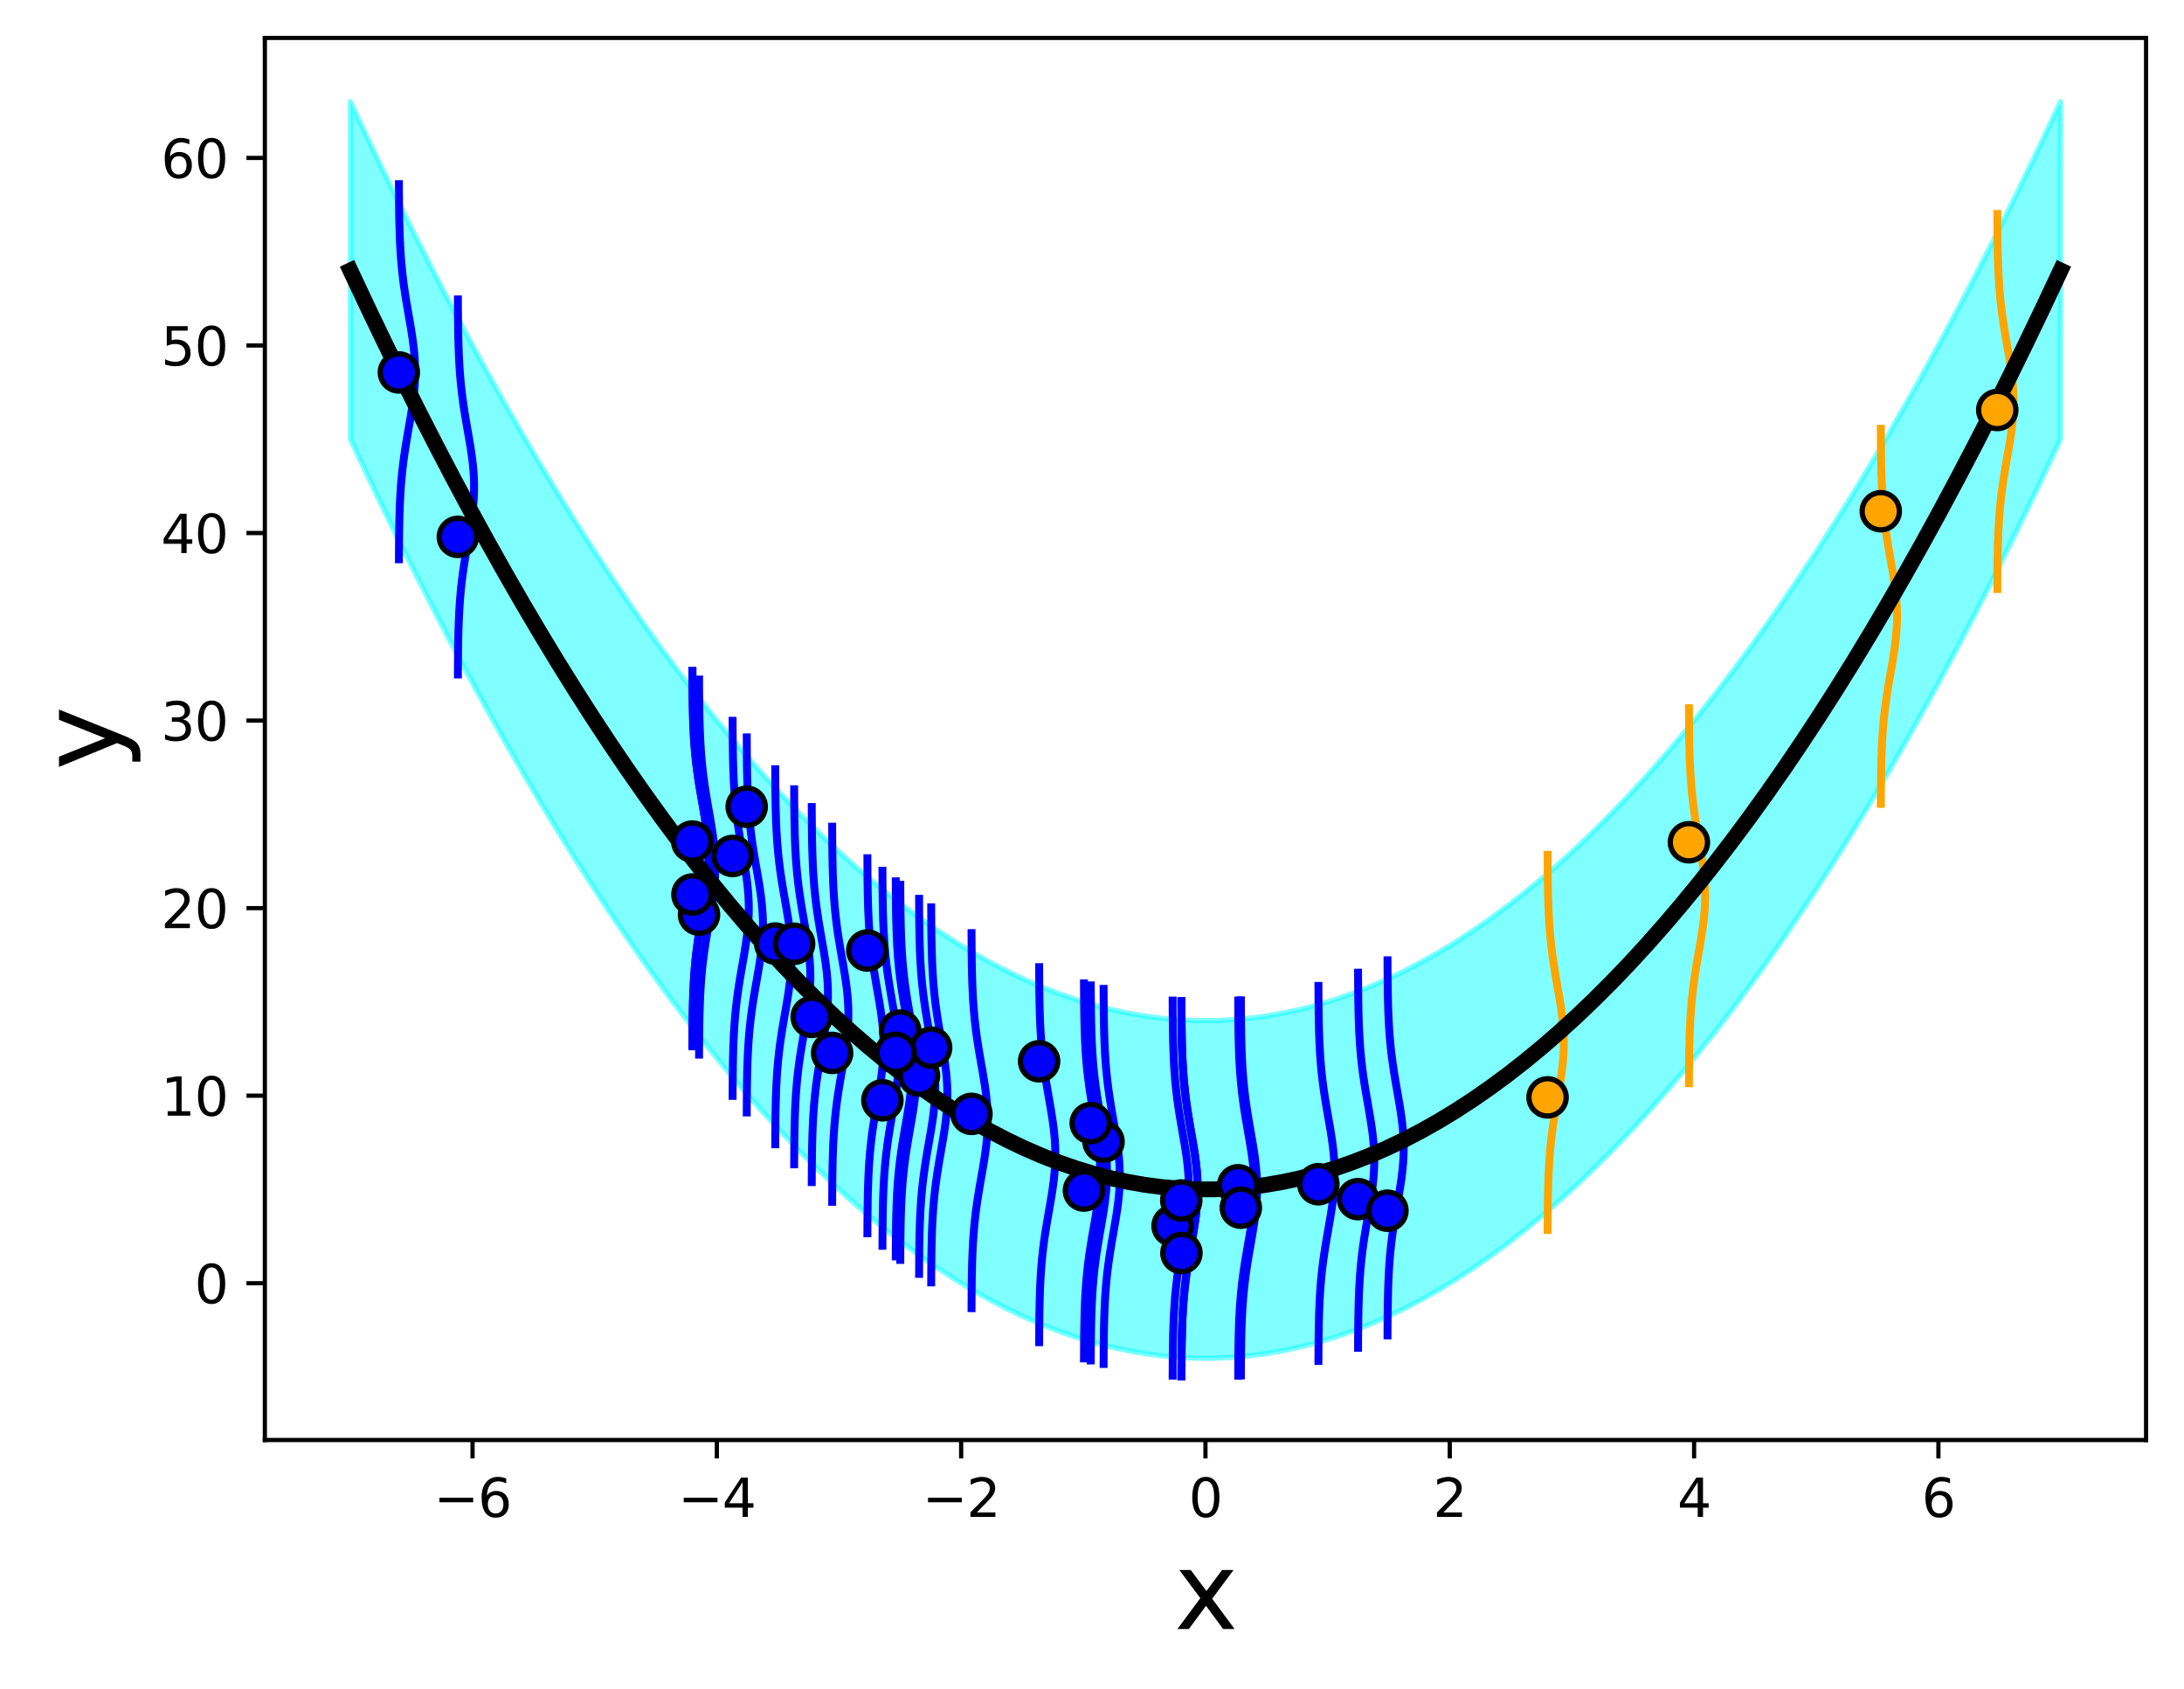 <?xml version="1.0" encoding="utf-8" standalone="no"?>
<!DOCTYPE svg PUBLIC "-//W3C//DTD SVG 1.1//EN"
  "http://www.w3.org/Graphics/SVG/1.1/DTD/svg11.dtd">
<svg xmlns:xlink="http://www.w3.org/1999/xlink" width="414.601pt" height="320.546pt" viewBox="0 0 414.601 320.546" xmlns="http://www.w3.org/2000/svg" version="1.1">
 <defs>
  <style type="text/css">*{stroke-linejoin: round; stroke-linecap: butt}</style>
 </defs>
 <g id="figure_1">
  <g id="patch_1">
   <path d="M 0 320.546 
L 414.601 320.546 
L 414.601 0 
L 0 0 
z
" style="fill: #ffffff"/>
  </g>
  <g id="axes_1">
   <g id="patch_2">
    <path d="M 50.281 273.312 
L 407.401 273.312 
L 407.401 7.2 
L 50.281 7.2 
z
" style="fill: #ffffff"/>
   </g>
   <g id="PolyCollection_1">
    <defs>
     <path id="m5b15150952" d="M 66.514 -301.25 
L 66.514 -237.176 
L 69.793 -230.2 
L 73.073 -223.366 
L 76.352 -216.675 
L 79.631 -210.125 
L 82.911 -203.719 
L 86.19 -197.454 
L 89.469 -191.332 
L 92.749 -185.353 
L 96.028 -179.515 
L 99.307 -173.82 
L 102.587 -168.268 
L 105.866 -162.858 
L 109.145 -157.59 
L 112.425 -152.465 
L 115.704 -147.482 
L 118.983 -142.641 
L 122.263 -137.943 
L 125.542 -133.387 
L 128.821 -128.973 
L 132.101 -124.702 
L 135.38 -120.573 
L 138.659 -116.587 
L 141.939 -112.743 
L 145.218 -109.041 
L 148.497 -105.482 
L 151.777 -102.065 
L 155.056 -98.79 
L 158.335 -95.658 
L 161.615 -92.668 
L 164.894 -89.821 
L 168.173 -87.116 
L 171.453 -84.553 
L 174.732 -82.133 
L 178.011 -79.855 
L 181.291 -77.719 
L 184.57 -75.726 
L 187.85 -73.875 
L 191.129 -72.167 
L 194.408 -70.6 
L 197.688 -69.177 
L 200.967 -67.895 
L 204.246 -66.756 
L 207.526 -65.76 
L 210.805 -64.906 
L 214.084 -64.194 
L 217.364 -63.624 
L 220.643 -63.197 
L 223.922 -62.912 
L 227.202 -62.77 
L 230.481 -62.77 
L 233.76 -62.912 
L 237.04 -63.197 
L 240.319 -63.624 
L 243.598 -64.194 
L 246.878 -64.906 
L 250.157 -65.76 
L 253.436 -66.756 
L 256.716 -67.895 
L 259.995 -69.177 
L 263.274 -70.6 
L 266.554 -72.167 
L 269.833 -73.875 
L 273.112 -75.726 
L 276.392 -77.719 
L 279.671 -79.855 
L 282.95 -82.133 
L 286.23 -84.553 
L 289.509 -87.116 
L 292.788 -89.821 
L 296.068 -92.668 
L 299.347 -95.658 
L 302.626 -98.79 
L 305.906 -102.065 
L 309.185 -105.482 
L 312.464 -109.041 
L 315.744 -112.743 
L 319.023 -116.587 
L 322.302 -120.573 
L 325.582 -124.702 
L 328.861 -128.973 
L 332.14 -133.387 
L 335.42 -137.943 
L 338.699 -142.641 
L 341.978 -147.482 
L 345.258 -152.465 
L 348.537 -157.59 
L 351.816 -162.858 
L 355.096 -168.268 
L 358.375 -173.82 
L 361.654 -179.515 
L 364.934 -185.353 
L 368.213 -191.332 
L 371.492 -197.454 
L 374.772 -203.719 
L 378.051 -210.125 
L 381.331 -216.675 
L 384.61 -223.366 
L 387.889 -230.2 
L 391.169 -237.176 
L 391.169 -301.25 
L 391.169 -301.25 
L 387.889 -294.274 
L 384.61 -287.44 
L 381.331 -280.749 
L 378.051 -274.2 
L 374.772 -267.793 
L 371.492 -261.528 
L 368.213 -255.406 
L 364.934 -249.427 
L 361.654 -243.59 
L 358.375 -237.895 
L 355.096 -232.342 
L 351.816 -226.932 
L 348.537 -221.664 
L 345.258 -216.539 
L 341.978 -211.556 
L 338.699 -206.715 
L 335.42 -202.017 
L 332.14 -197.461 
L 328.861 -193.047 
L 325.582 -188.776 
L 322.302 -184.647 
L 319.023 -180.661 
L 315.744 -176.817 
L 312.464 -173.115 
L 309.185 -169.556 
L 305.906 -166.139 
L 302.626 -162.864 
L 299.347 -159.732 
L 296.068 -156.742 
L 292.788 -153.895 
L 289.509 -151.19 
L 286.23 -148.627 
L 282.95 -146.207 
L 279.671 -143.929 
L 276.392 -141.793 
L 273.112 -139.8 
L 269.833 -137.949 
L 266.554 -136.241 
L 263.274 -134.675 
L 259.995 -133.251 
L 256.716 -131.97 
L 253.436 -130.831 
L 250.157 -129.834 
L 246.878 -128.98 
L 243.598 -128.268 
L 240.319 -127.698 
L 237.04 -127.271 
L 233.76 -126.986 
L 230.481 -126.844 
L 227.202 -126.844 
L 223.922 -126.986 
L 220.643 -127.271 
L 217.364 -127.698 
L 214.084 -128.268 
L 210.805 -128.98 
L 207.526 -129.834 
L 204.246 -130.831 
L 200.967 -131.97 
L 197.688 -133.251 
L 194.408 -134.675 
L 191.129 -136.241 
L 187.85 -137.949 
L 184.57 -139.8 
L 181.291 -141.793 
L 178.011 -143.929 
L 174.732 -146.207 
L 171.453 -148.627 
L 168.173 -151.19 
L 164.894 -153.895 
L 161.615 -156.742 
L 158.335 -159.732 
L 155.056 -162.864 
L 151.777 -166.139 
L 148.497 -169.556 
L 145.218 -173.115 
L 141.939 -176.817 
L 138.659 -180.661 
L 135.38 -184.647 
L 132.101 -188.776 
L 128.821 -193.047 
L 125.542 -197.461 
L 122.263 -202.017 
L 118.983 -206.715 
L 115.704 -211.556 
L 112.425 -216.539 
L 109.145 -221.664 
L 105.866 -226.932 
L 102.587 -232.342 
L 99.307 -237.895 
L 96.028 -243.59 
L 92.749 -249.427 
L 89.469 -255.406 
L 86.19 -261.528 
L 82.911 -267.793 
L 79.631 -274.2 
L 76.352 -280.749 
L 73.073 -287.44 
L 69.793 -294.274 
L 66.514 -301.25 
z
" style="stroke: #00ffff; stroke-opacity: 0.5"/>
    </defs>
    <g clip-path="url(#pf496f326f5)">
     <use xlink:href="#m5b15150952" x="0" y="320.546" style="fill: #00ffff; fill-opacity: 0.5; stroke: #00ffff; stroke-opacity: 0.5"/>
    </g>
   </g>
   <g id="matplotlib.axis_1">
    <g id="xtick_1">
     <g id="line2d_1">
      <defs>
       <path id="mfb61883be6" d="M 0 0 
L 0 3.5 
" style="stroke: #000000; stroke-width: 0.8"/>
      </defs>
      <g>
       <use xlink:href="#mfb61883be6" x="89.704" y="273.312" style="stroke: #000000; stroke-width: 0.8"/>
      </g>
     </g>
     <g id="text_1">
      <!-- −6 -->
      <g transform="translate(82.332 287.91) scale(0.1 -0.1)">
       <defs>
        <path id="DejaVuSans-2212" d="M 678 2272 
L 4684 2272 
L 4684 1741 
L 678 1741 
L 678 2272 
z
" transform="scale(0.016)"/>
        <path id="DejaVuSans-36" d="M 2113 2584 
Q 1688 2584 1439 2293 
Q 1191 2003 1191 1497 
Q 1191 994 1439 701 
Q 1688 409 2113 409 
Q 2538 409 2786 701 
Q 3034 994 3034 1497 
Q 3034 2003 2786 2293 
Q 2538 2584 2113 2584 
z
M 3366 4563 
L 3366 3988 
Q 3128 4100 2886 4159 
Q 2644 4219 2406 4219 
Q 1781 4219 1451 3797 
Q 1122 3375 1075 2522 
Q 1259 2794 1537 2939 
Q 1816 3084 2150 3084 
Q 2853 3084 3261 2657 
Q 3669 2231 3669 1497 
Q 3669 778 3244 343 
Q 2819 -91 2113 -91 
Q 1303 -91 875 529 
Q 447 1150 447 2328 
Q 447 3434 972 4092 
Q 1497 4750 2381 4750 
Q 2619 4750 2861 4703 
Q 3103 4656 3366 4563 
z
" transform="scale(0.016)"/>
       </defs>
       <use xlink:href="#DejaVuSans-2212"/>
       <use xlink:href="#DejaVuSans-36" x="83.789"/>
      </g>
     </g>
    </g>
    <g id="xtick_2">
     <g id="line2d_2">
      <g>
       <use xlink:href="#mfb61883be6" x="136.083" y="273.312" style="stroke: #000000; stroke-width: 0.8"/>
      </g>
     </g>
     <g id="text_2">
      <!-- −4 -->
      <g transform="translate(128.712 287.91) scale(0.1 -0.1)">
       <defs>
        <path id="DejaVuSans-34" d="M 2419 4116 
L 825 1625 
L 2419 1625 
L 2419 4116 
z
M 2253 4666 
L 3047 4666 
L 3047 1625 
L 3713 1625 
L 3713 1100 
L 3047 1100 
L 3047 0 
L 2419 0 
L 2419 1100 
L 313 1100 
L 313 1709 
L 2253 4666 
z
" transform="scale(0.016)"/>
       </defs>
       <use xlink:href="#DejaVuSans-2212"/>
       <use xlink:href="#DejaVuSans-34" x="83.789"/>
      </g>
     </g>
    </g>
    <g id="xtick_3">
     <g id="line2d_3">
      <g>
       <use xlink:href="#mfb61883be6" x="182.462" y="273.312" style="stroke: #000000; stroke-width: 0.8"/>
      </g>
     </g>
     <g id="text_3">
      <!-- −2 -->
      <g transform="translate(175.091 287.91) scale(0.1 -0.1)">
       <defs>
        <path id="DejaVuSans-32" d="M 1228 531 
L 3431 531 
L 3431 0 
L 469 0 
L 469 531 
Q 828 903 1448 1529 
Q 2069 2156 2228 2338 
Q 2531 2678 2651 2914 
Q 2772 3150 2772 3378 
Q 2772 3750 2511 3984 
Q 2250 4219 1831 4219 
Q 1534 4219 1204 4116 
Q 875 4013 500 3803 
L 500 4441 
Q 881 4594 1212 4672 
Q 1544 4750 1819 4750 
Q 2544 4750 2975 4387 
Q 3406 4025 3406 3419 
Q 3406 3131 3298 2873 
Q 3191 2616 2906 2266 
Q 2828 2175 2409 1742 
Q 1991 1309 1228 531 
z
" transform="scale(0.016)"/>
       </defs>
       <use xlink:href="#DejaVuSans-2212"/>
       <use xlink:href="#DejaVuSans-32" x="83.789"/>
      </g>
     </g>
    </g>
    <g id="xtick_4">
     <g id="line2d_4">
      <g>
       <use xlink:href="#mfb61883be6" x="228.841" y="273.312" style="stroke: #000000; stroke-width: 0.8"/>
      </g>
     </g>
     <g id="text_4">
      <!-- 0 -->
      <g transform="translate(225.66 287.91) scale(0.1 -0.1)">
       <defs>
        <path id="DejaVuSans-30" d="M 2034 4250 
Q 1547 4250 1301 3770 
Q 1056 3291 1056 2328 
Q 1056 1369 1301 889 
Q 1547 409 2034 409 
Q 2525 409 2770 889 
Q 3016 1369 3016 2328 
Q 3016 3291 2770 3770 
Q 2525 4250 2034 4250 
z
M 2034 4750 
Q 2819 4750 3233 4129 
Q 3647 3509 3647 2328 
Q 3647 1150 3233 529 
Q 2819 -91 2034 -91 
Q 1250 -91 836 529 
Q 422 1150 422 2328 
Q 422 3509 836 4129 
Q 1250 4750 2034 4750 
z
" transform="scale(0.016)"/>
       </defs>
       <use xlink:href="#DejaVuSans-30"/>
      </g>
     </g>
    </g>
    <g id="xtick_5">
     <g id="line2d_5">
      <g>
       <use xlink:href="#mfb61883be6" x="275.22" y="273.312" style="stroke: #000000; stroke-width: 0.8"/>
      </g>
     </g>
     <g id="text_5">
      <!-- 2 -->
      <g transform="translate(272.039 287.91) scale(0.1 -0.1)">
       <use xlink:href="#DejaVuSans-32"/>
      </g>
     </g>
    </g>
    <g id="xtick_6">
     <g id="line2d_6">
      <g>
       <use xlink:href="#mfb61883be6" x="321.6" y="273.312" style="stroke: #000000; stroke-width: 0.8"/>
      </g>
     </g>
     <g id="text_6">
      <!-- 4 -->
      <g transform="translate(318.418 287.91) scale(0.1 -0.1)">
       <use xlink:href="#DejaVuSans-34"/>
      </g>
     </g>
    </g>
    <g id="xtick_7">
     <g id="line2d_7">
      <g>
       <use xlink:href="#mfb61883be6" x="367.979" y="273.312" style="stroke: #000000; stroke-width: 0.8"/>
      </g>
     </g>
     <g id="text_7">
      <!-- 6 -->
      <g transform="translate(364.798 287.91) scale(0.1 -0.1)">
       <use xlink:href="#DejaVuSans-36"/>
      </g>
     </g>
    </g>
    <g id="text_8">
     <!-- x -->
     <g transform="translate(222.923 309.187) scale(0.2 -0.2)">
      <defs>
       <path id="DejaVuSans-78" d="M 3513 3500 
L 2247 1797 
L 3578 0 
L 2900 0 
L 1881 1375 
L 863 0 
L 184 0 
L 1544 1831 
L 300 3500 
L 978 3500 
L 1906 2253 
L 2834 3500 
L 3513 3500 
z
" transform="scale(0.016)"/>
      </defs>
      <use xlink:href="#DejaVuSans-78"/>
     </g>
    </g>
   </g>
   <g id="matplotlib.axis_2">
    <g id="ytick_1">
     <g id="line2d_8">
      <defs>
       <path id="m93087cb9bf" d="M 0 0 
L -3.5 0 
" style="stroke: #000000; stroke-width: 0.8"/>
      </defs>
      <g>
       <use xlink:href="#m93087cb9bf" x="50.281" y="243.556" style="stroke: #000000; stroke-width: 0.8"/>
      </g>
     </g>
     <g id="text_9">
      <!-- 0 -->
      <g transform="translate(36.919 247.355) scale(0.1 -0.1)">
       <use xlink:href="#DejaVuSans-30"/>
      </g>
     </g>
    </g>
    <g id="ytick_2">
     <g id="line2d_9">
      <g>
       <use xlink:href="#m93087cb9bf" x="50.281" y="207.959" style="stroke: #000000; stroke-width: 0.8"/>
      </g>
     </g>
     <g id="text_10">
      <!-- 10 -->
      <g transform="translate(30.556 211.758) scale(0.1 -0.1)">
       <defs>
        <path id="DejaVuSans-31" d="M 794 531 
L 1825 531 
L 1825 4091 
L 703 3866 
L 703 4441 
L 1819 4666 
L 2450 4666 
L 2450 531 
L 3481 531 
L 3481 0 
L 794 0 
L 794 531 
z
" transform="scale(0.016)"/>
       </defs>
       <use xlink:href="#DejaVuSans-31"/>
       <use xlink:href="#DejaVuSans-30" x="63.623"/>
      </g>
     </g>
    </g>
    <g id="ytick_3">
     <g id="line2d_10">
      <g>
       <use xlink:href="#m93087cb9bf" x="50.281" y="172.362" style="stroke: #000000; stroke-width: 0.8"/>
      </g>
     </g>
     <g id="text_11">
      <!-- 20 -->
      <g transform="translate(30.556 176.161) scale(0.1 -0.1)">
       <use xlink:href="#DejaVuSans-32"/>
       <use xlink:href="#DejaVuSans-30" x="63.623"/>
      </g>
     </g>
    </g>
    <g id="ytick_4">
     <g id="line2d_11">
      <g>
       <use xlink:href="#m93087cb9bf" x="50.281" y="136.765" style="stroke: #000000; stroke-width: 0.8"/>
      </g>
     </g>
     <g id="text_12">
      <!-- 30 -->
      <g transform="translate(30.556 140.564) scale(0.1 -0.1)">
       <defs>
        <path id="DejaVuSans-33" d="M 2597 2516 
Q 3050 2419 3304 2112 
Q 3559 1806 3559 1356 
Q 3559 666 3084 287 
Q 2609 -91 1734 -91 
Q 1441 -91 1130 -33 
Q 819 25 488 141 
L 488 750 
Q 750 597 1062 519 
Q 1375 441 1716 441 
Q 2309 441 2620 675 
Q 2931 909 2931 1356 
Q 2931 1769 2642 2001 
Q 2353 2234 1838 2234 
L 1294 2234 
L 1294 2753 
L 1863 2753 
Q 2328 2753 2575 2939 
Q 2822 3125 2822 3475 
Q 2822 3834 2567 4026 
Q 2313 4219 1838 4219 
Q 1578 4219 1281 4162 
Q 984 4106 628 3988 
L 628 4550 
Q 988 4650 1302 4700 
Q 1616 4750 1894 4750 
Q 2613 4750 3031 4423 
Q 3450 4097 3450 3541 
Q 3450 3153 3228 2886 
Q 3006 2619 2597 2516 
z
" transform="scale(0.016)"/>
       </defs>
       <use xlink:href="#DejaVuSans-33"/>
       <use xlink:href="#DejaVuSans-30" x="63.623"/>
      </g>
     </g>
    </g>
    <g id="ytick_5">
     <g id="line2d_12">
      <g>
       <use xlink:href="#m93087cb9bf" x="50.281" y="101.169" style="stroke: #000000; stroke-width: 0.8"/>
      </g>
     </g>
     <g id="text_13">
      <!-- 40 -->
      <g transform="translate(30.556 104.968) scale(0.1 -0.1)">
       <use xlink:href="#DejaVuSans-34"/>
       <use xlink:href="#DejaVuSans-30" x="63.623"/>
      </g>
     </g>
    </g>
    <g id="ytick_6">
     <g id="line2d_13">
      <g>
       <use xlink:href="#m93087cb9bf" x="50.281" y="65.572" style="stroke: #000000; stroke-width: 0.8"/>
      </g>
     </g>
     <g id="text_14">
      <!-- 50 -->
      <g transform="translate(30.556 69.371) scale(0.1 -0.1)">
       <defs>
        <path id="DejaVuSans-35" d="M 691 4666 
L 3169 4666 
L 3169 4134 
L 1269 4134 
L 1269 2991 
Q 1406 3038 1543 3061 
Q 1681 3084 1819 3084 
Q 2600 3084 3056 2656 
Q 3513 2228 3513 1497 
Q 3513 744 3044 326 
Q 2575 -91 1722 -91 
Q 1428 -91 1123 -41 
Q 819 9 494 109 
L 494 744 
Q 775 591 1075 516 
Q 1375 441 1709 441 
Q 2250 441 2565 725 
Q 2881 1009 2881 1497 
Q 2881 1984 2565 2268 
Q 2250 2553 1709 2553 
Q 1456 2553 1204 2497 
Q 953 2441 691 2322 
L 691 4666 
z
" transform="scale(0.016)"/>
       </defs>
       <use xlink:href="#DejaVuSans-35"/>
       <use xlink:href="#DejaVuSans-30" x="63.623"/>
      </g>
     </g>
    </g>
    <g id="ytick_7">
     <g id="line2d_14">
      <g>
       <use xlink:href="#m93087cb9bf" x="50.281" y="29.975" style="stroke: #000000; stroke-width: 0.8"/>
      </g>
     </g>
     <g id="text_15">
      <!-- 60 -->
      <g transform="translate(30.556 33.774) scale(0.1 -0.1)">
       <use xlink:href="#DejaVuSans-36"/>
       <use xlink:href="#DejaVuSans-30" x="63.623"/>
      </g>
     </g>
    </g>
    <g id="text_16">
     <!-- y -->
     <g transform="translate(22.397 146.175) rotate(-90) scale(0.2 -0.2)">
      <defs>
       <path id="DejaVuSans-79" d="M 2059 -325 
Q 1816 -950 1584 -1140 
Q 1353 -1331 966 -1331 
L 506 -1331 
L 506 -850 
L 844 -850 
Q 1081 -850 1212 -737 
Q 1344 -625 1503 -206 
L 1606 56 
L 191 3500 
L 800 3500 
L 1894 763 
L 2988 3500 
L 3597 3500 
L 2059 -325 
z
" transform="scale(0.016)"/>
      </defs>
      <use xlink:href="#DejaVuSans-79"/>
     </g>
    </g>
   </g>
   <g id="line2d_15">
    <path d="M 257.81 255.804 
L 257.813 255.084 
L 257.816 254.365 
L 257.821 253.646 
L 257.826 252.927 
L 257.833 252.208 
L 257.84 251.489 
L 257.849 250.77 
L 257.86 250.051 
L 257.873 249.331 
L 257.888 248.612 
L 257.905 247.893 
L 257.925 247.174 
L 257.948 246.455 
L 257.975 245.736 
L 258.005 245.017 
L 258.04 244.298 
L 258.079 243.578 
L 258.123 242.859 
L 258.172 242.14 
L 258.227 241.421 
L 258.287 240.702 
L 258.353 239.983 
L 258.425 239.264 
L 258.504 238.545 
L 258.589 237.825 
L 258.68 237.106 
L 258.776 236.387 
L 258.879 235.668 
L 258.987 234.949 
L 259.1 234.23 
L 259.217 233.511 
L 259.338 232.792 
L 259.461 232.072 
L 259.586 231.353 
L 259.712 230.634 
L 259.838 229.915 
L 259.962 229.196 
L 260.083 228.477 
L 260.2 227.758 
L 260.311 227.038 
L 260.416 226.319 
L 260.512 225.6 
L 260.6 224.881 
L 260.677 224.162 
L 260.743 223.443 
L 260.797 222.724 
L 260.838 222.005 
L 260.866 221.285 
L 260.88 220.566 
L 260.88 219.847 
L 260.866 219.128 
L 260.838 218.409 
L 260.797 217.69 
L 260.743 216.971 
L 260.677 216.252 
L 260.6 215.532 
L 260.512 214.813 
L 260.416 214.094 
L 260.311 213.375 
L 260.2 212.656 
L 260.083 211.937 
L 259.962 211.218 
L 259.838 210.499 
L 259.712 209.779 
L 259.586 209.06 
L 259.461 208.341 
L 259.338 207.622 
L 259.217 206.903 
L 259.1 206.184 
L 258.987 205.465 
L 258.879 204.746 
L 258.776 204.026 
L 258.68 203.307 
L 258.589 202.588 
L 258.504 201.869 
L 258.425 201.15 
L 258.353 200.431 
L 258.287 199.712 
L 258.227 198.993 
L 258.172 198.273 
L 258.123 197.554 
L 258.079 196.835 
L 258.04 196.116 
L 258.005 195.397 
L 257.975 194.678 
L 257.948 193.959 
L 257.925 193.24 
L 257.905 192.52 
L 257.888 191.801 
L 257.873 191.082 
L 257.86 190.363 
L 257.849 189.644 
L 257.84 188.925 
L 257.833 188.206 
L 257.826 187.487 
L 257.821 186.767 
L 257.816 186.048 
L 257.813 185.329 
L 257.81 184.61 
" clip-path="url(#pf496f326f5)" style="fill: none; stroke: #0000ff; stroke-width: 1.5; stroke-linecap: square"/>
   </g>
   <g id="line2d_16">
    <path d="M 154.101 224.365 
L 154.104 223.646 
L 154.108 222.927 
L 154.112 222.208 
L 154.117 221.489 
L 154.124 220.77 
L 154.131 220.05 
L 154.141 219.331 
L 154.151 218.612 
L 154.164 217.893 
L 154.179 217.174 
L 154.196 216.455 
L 154.216 215.736 
L 154.24 215.017 
L 154.266 214.297 
L 154.297 213.578 
L 154.331 212.859 
L 154.37 212.14 
L 154.414 211.421 
L 154.463 210.702 
L 154.518 209.983 
L 154.578 209.264 
L 154.644 208.544 
L 154.717 207.825 
L 154.795 207.106 
L 154.88 206.387 
L 154.971 205.668 
L 155.068 204.949 
L 155.17 204.23 
L 155.278 203.511 
L 155.391 202.791 
L 155.509 202.072 
L 155.629 201.353 
L 155.753 200.634 
L 155.878 199.915 
L 156.004 199.196 
L 156.129 198.477 
L 156.253 197.758 
L 156.374 197.038 
L 156.491 196.319 
L 156.602 195.6 
L 156.707 194.881 
L 156.804 194.162 
L 156.891 193.443 
L 156.969 192.724 
L 157.035 192.005 
L 157.089 191.285 
L 157.13 190.566 
L 157.157 189.847 
L 157.171 189.128 
L 157.171 188.409 
L 157.157 187.69 
L 157.13 186.971 
L 157.089 186.251 
L 157.035 185.532 
L 156.969 184.813 
L 156.891 184.094 
L 156.804 183.375 
L 156.707 182.656 
L 156.602 181.937 
L 156.491 181.218 
L 156.374 180.498 
L 156.253 179.779 
L 156.129 179.06 
L 156.004 178.341 
L 155.878 177.622 
L 155.753 176.903 
L 155.629 176.184 
L 155.509 175.465 
L 155.391 174.745 
L 155.278 174.026 
L 155.17 173.307 
L 155.068 172.588 
L 154.971 171.869 
L 154.88 171.15 
L 154.795 170.431 
L 154.717 169.712 
L 154.644 168.992 
L 154.578 168.273 
L 154.518 167.554 
L 154.463 166.835 
L 154.414 166.116 
L 154.37 165.397 
L 154.331 164.678 
L 154.297 163.959 
L 154.266 163.239 
L 154.24 162.52 
L 154.216 161.801 
L 154.196 161.082 
L 154.179 160.363 
L 154.164 159.644 
L 154.151 158.925 
L 154.141 158.206 
L 154.131 157.486 
L 154.124 156.767 
L 154.117 156.048 
L 154.112 155.329 
L 154.108 154.61 
L 154.104 153.891 
L 154.101 153.172 
" clip-path="url(#pf496f326f5)" style="fill: none; stroke: #0000ff; stroke-width: 1.5; stroke-linecap: square"/>
   </g>
   <g id="line2d_17">
    <path d="M 157.978 228.102 
L 157.981 227.383 
L 157.984 226.664 
L 157.989 225.945 
L 157.994 225.226 
L 158 224.506 
L 158.008 223.787 
L 158.017 223.068 
L 158.028 222.349 
L 158.041 221.63 
L 158.056 220.911 
L 158.073 220.192 
L 158.093 219.473 
L 158.116 218.753 
L 158.143 218.034 
L 158.173 217.315 
L 158.208 216.596 
L 158.247 215.877 
L 158.291 215.158 
L 158.34 214.439 
L 158.395 213.72 
L 158.455 213 
L 158.521 212.281 
L 158.593 211.562 
L 158.672 210.843 
L 158.757 210.124 
L 158.847 209.405 
L 158.944 208.686 
L 159.047 207.967 
L 159.155 207.247 
L 159.268 206.528 
L 159.385 205.809 
L 159.506 205.09 
L 159.629 204.371 
L 159.754 203.652 
L 159.88 202.933 
L 160.006 202.214 
L 160.13 201.494 
L 160.251 200.775 
L 160.368 200.056 
L 160.479 199.337 
L 160.584 198.618 
L 160.68 197.899 
L 160.768 197.18 
L 160.845 196.461 
L 160.911 195.741 
L 160.965 195.022 
L 161.006 194.303 
L 161.034 193.584 
L 161.048 192.865 
L 161.048 192.146 
L 161.034 191.427 
L 161.006 190.708 
L 160.965 189.988 
L 160.911 189.269 
L 160.845 188.55 
L 160.768 187.831 
L 160.68 187.112 
L 160.584 186.393 
L 160.479 185.674 
L 160.368 184.955 
L 160.251 184.235 
L 160.13 183.516 
L 160.006 182.797 
L 159.88 182.078 
L 159.754 181.359 
L 159.629 180.64 
L 159.506 179.921 
L 159.385 179.202 
L 159.268 178.482 
L 159.155 177.763 
L 159.047 177.044 
L 158.944 176.325 
L 158.847 175.606 
L 158.757 174.887 
L 158.672 174.168 
L 158.593 173.449 
L 158.521 172.729 
L 158.455 172.01 
L 158.395 171.291 
L 158.34 170.572 
L 158.291 169.853 
L 158.247 169.134 
L 158.208 168.415 
L 158.173 167.696 
L 158.143 166.976 
L 158.116 166.257 
L 158.093 165.538 
L 158.073 164.819 
L 158.056 164.1 
L 158.041 163.381 
L 158.028 162.662 
L 158.017 161.943 
L 158.008 161.223 
L 158 160.504 
L 157.994 159.785 
L 157.989 159.066 
L 157.984 158.347 
L 157.981 157.628 
L 157.978 156.909 
" clip-path="url(#pf496f326f5)" style="fill: none; stroke: #0000ff; stroke-width: 1.5; stroke-linecap: square"/>
   </g>
   <g id="line2d_18">
    <path d="M 132.711 200.167 
L 132.713 199.448 
L 132.717 198.729 
L 132.721 198.01 
L 132.727 197.291 
L 132.733 196.572 
L 132.741 195.853 
L 132.75 195.133 
L 132.761 194.414 
L 132.773 193.695 
L 132.788 192.976 
L 132.806 192.257 
L 132.826 191.538 
L 132.849 190.819 
L 132.876 190.1 
L 132.906 189.38 
L 132.941 188.661 
L 132.98 187.942 
L 133.024 187.223 
L 133.073 186.504 
L 133.127 185.785 
L 133.188 185.066 
L 133.254 184.347 
L 133.326 183.627 
L 133.405 182.908 
L 133.489 182.189 
L 133.58 181.47 
L 133.677 180.751 
L 133.78 180.032 
L 133.888 179.313 
L 134.001 178.594 
L 134.118 177.874 
L 134.239 177.155 
L 134.362 176.436 
L 134.487 175.717 
L 134.613 174.998 
L 134.739 174.279 
L 134.862 173.56 
L 134.983 172.841 
L 135.1 172.121 
L 135.212 171.402 
L 135.316 170.683 
L 135.413 169.964 
L 135.501 169.245 
L 135.578 168.526 
L 135.644 167.807 
L 135.698 167.088 
L 135.739 166.368 
L 135.767 165.649 
L 135.781 164.93 
L 135.781 164.211 
L 135.767 163.492 
L 135.739 162.773 
L 135.698 162.054 
L 135.644 161.335 
L 135.578 160.615 
L 135.501 159.896 
L 135.413 159.177 
L 135.316 158.458 
L 135.212 157.739 
L 135.1 157.02 
L 134.983 156.301 
L 134.862 155.582 
L 134.739 154.862 
L 134.613 154.143 
L 134.487 153.424 
L 134.362 152.705 
L 134.239 151.986 
L 134.118 151.267 
L 134.001 150.548 
L 133.888 149.829 
L 133.78 149.109 
L 133.677 148.39 
L 133.58 147.671 
L 133.489 146.952 
L 133.405 146.233 
L 133.326 145.514 
L 133.254 144.795 
L 133.188 144.076 
L 133.127 143.356 
L 133.073 142.637 
L 133.024 141.918 
L 132.98 141.199 
L 132.941 140.48 
L 132.906 139.761 
L 132.876 139.042 
L 132.849 138.323 
L 132.826 137.603 
L 132.806 136.884 
L 132.788 136.165 
L 132.773 135.446 
L 132.761 134.727 
L 132.75 134.008 
L 132.741 133.289 
L 132.733 132.57 
L 132.727 131.85 
L 132.721 131.131 
L 132.717 130.412 
L 132.713 129.693 
L 132.711 128.974 
" clip-path="url(#pf496f326f5)" style="fill: none; stroke: #0000ff; stroke-width: 1.5; stroke-linecap: square"/>
   </g>
   <g id="line2d_19">
    <path d="M 222.611 261.096 
L 222.614 260.377 
L 222.617 259.658 
L 222.622 258.939 
L 222.627 258.219 
L 222.634 257.5 
L 222.641 256.781 
L 222.65 256.062 
L 222.661 255.343 
L 222.674 254.624 
L 222.689 253.905 
L 222.706 253.186 
L 222.726 252.466 
L 222.749 251.747 
L 222.776 251.028 
L 222.806 250.309 
L 222.841 249.59 
L 222.88 248.871 
L 222.924 248.152 
L 222.973 247.433 
L 223.028 246.713 
L 223.088 245.994 
L 223.154 245.275 
L 223.226 244.556 
L 223.305 243.837 
L 223.39 243.118 
L 223.481 242.399 
L 223.578 241.68 
L 223.68 240.96 
L 223.788 240.241 
L 223.901 239.522 
L 224.018 238.803 
L 224.139 238.084 
L 224.262 237.365 
L 224.388 236.646 
L 224.513 235.927 
L 224.639 235.207 
L 224.763 234.488 
L 224.884 233.769 
L 225.001 233.05 
L 225.112 232.331 
L 225.217 231.612 
L 225.313 230.893 
L 225.401 230.174 
L 225.478 229.454 
L 225.544 228.735 
L 225.598 228.016 
L 225.639 227.297 
L 225.667 226.578 
L 225.681 225.859 
L 225.681 225.14 
L 225.667 224.421 
L 225.639 223.701 
L 225.598 222.982 
L 225.544 222.263 
L 225.478 221.544 
L 225.401 220.825 
L 225.313 220.106 
L 225.217 219.387 
L 225.112 218.668 
L 225.001 217.948 
L 224.884 217.229 
L 224.763 216.51 
L 224.639 215.791 
L 224.513 215.072 
L 224.388 214.353 
L 224.262 213.634 
L 224.139 212.914 
L 224.018 212.195 
L 223.901 211.476 
L 223.788 210.757 
L 223.68 210.038 
L 223.578 209.319 
L 223.481 208.6 
L 223.39 207.881 
L 223.305 207.161 
L 223.226 206.442 
L 223.154 205.723 
L 223.088 205.004 
L 223.028 204.285 
L 222.973 203.566 
L 222.924 202.847 
L 222.88 202.128 
L 222.841 201.408 
L 222.806 200.689 
L 222.776 199.97 
L 222.749 199.251 
L 222.726 198.532 
L 222.706 197.813 
L 222.689 197.094 
L 222.674 196.375 
L 222.661 195.655 
L 222.65 194.936 
L 222.641 194.217 
L 222.634 193.498 
L 222.627 192.779 
L 222.622 192.06 
L 222.617 191.341 
L 222.614 190.622 
L 222.611 189.902 
" clip-path="url(#pf496f326f5)" style="fill: none; stroke: #0000ff; stroke-width: 1.5; stroke-linecap: square"/>
   </g>
   <g id="line2d_20">
    <path d="M 75.73 106.15 
L 75.733 105.431 
L 75.737 104.712 
L 75.741 103.992 
L 75.747 103.273 
L 75.753 102.554 
L 75.761 101.835 
L 75.77 101.116 
L 75.781 100.397 
L 75.793 99.678 
L 75.808 98.959 
L 75.825 98.239 
L 75.846 97.52 
L 75.869 96.801 
L 75.896 96.082 
L 75.926 95.363 
L 75.961 94.644 
L 76 93.925 
L 76.044 93.206 
L 76.093 92.486 
L 76.147 91.767 
L 76.207 91.048 
L 76.274 90.329 
L 76.346 89.61 
L 76.424 88.891 
L 76.509 88.172 
L 76.6 87.453 
L 76.697 86.733 
L 76.8 86.014 
L 76.908 85.295 
L 77.021 84.576 
L 77.138 83.857 
L 77.258 83.138 
L 77.382 82.419 
L 77.507 81.7 
L 77.633 80.98 
L 77.758 80.261 
L 77.882 79.542 
L 78.003 78.823 
L 78.12 78.104 
L 78.232 77.385 
L 78.336 76.666 
L 78.433 75.947 
L 78.521 75.227 
L 78.598 74.508 
L 78.664 73.789 
L 78.718 73.07 
L 78.759 72.351 
L 78.787 71.632 
L 78.8 70.913 
L 78.8 70.194 
L 78.787 69.474 
L 78.759 68.755 
L 78.718 68.036 
L 78.664 67.317 
L 78.598 66.598 
L 78.521 65.879 
L 78.433 65.16 
L 78.336 64.44 
L 78.232 63.721 
L 78.12 63.002 
L 78.003 62.283 
L 77.882 61.564 
L 77.758 60.845 
L 77.633 60.126 
L 77.507 59.407 
L 77.382 58.687 
L 77.258 57.968 
L 77.138 57.249 
L 77.021 56.53 
L 76.908 55.811 
L 76.8 55.092 
L 76.697 54.373 
L 76.6 53.654 
L 76.509 52.934 
L 76.424 52.215 
L 76.346 51.496 
L 76.274 50.777 
L 76.207 50.058 
L 76.147 49.339 
L 76.093 48.62 
L 76.044 47.901 
L 76 47.181 
L 75.961 46.462 
L 75.926 45.743 
L 75.896 45.024 
L 75.869 44.305 
L 75.846 43.586 
L 75.825 42.867 
L 75.808 42.148 
L 75.793 41.428 
L 75.781 40.709 
L 75.77 39.99 
L 75.761 39.271 
L 75.753 38.552 
L 75.747 37.833 
L 75.741 37.114 
L 75.737 36.395 
L 75.733 35.675 
L 75.73 34.956 
" clip-path="url(#pf496f326f5)" style="fill: none; stroke: #0000ff; stroke-width: 1.5; stroke-linecap: square"/>
   </g>
   <g id="line2d_21">
    <path d="M 263.397 253.455 
L 263.4 252.736 
L 263.404 252.017 
L 263.408 251.298 
L 263.413 250.579 
L 263.42 249.859 
L 263.427 249.14 
L 263.436 248.421 
L 263.447 247.702 
L 263.46 246.983 
L 263.475 246.264 
L 263.492 245.545 
L 263.512 244.826 
L 263.535 244.106 
L 263.562 243.387 
L 263.593 242.668 
L 263.627 241.949 
L 263.666 241.23 
L 263.71 240.511 
L 263.759 239.792 
L 263.814 239.073 
L 263.874 238.353 
L 263.94 237.634 
L 264.012 236.915 
L 264.091 236.196 
L 264.176 235.477 
L 264.267 234.758 
L 264.364 234.039 
L 264.466 233.32 
L 264.574 232.6 
L 264.687 231.881 
L 264.804 231.162 
L 264.925 230.443 
L 265.048 229.724 
L 265.174 229.005 
L 265.3 228.286 
L 265.425 227.567 
L 265.549 226.847 
L 265.67 226.128 
L 265.787 225.409 
L 265.898 224.69 
L 266.003 223.971 
L 266.1 223.252 
L 266.187 222.533 
L 266.264 221.813 
L 266.33 221.094 
L 266.384 220.375 
L 266.425 219.656 
L 266.453 218.937 
L 266.467 218.218 
L 266.467 217.499 
L 266.453 216.78 
L 266.425 216.06 
L 266.384 215.341 
L 266.33 214.622 
L 266.264 213.903 
L 266.187 213.184 
L 266.1 212.465 
L 266.003 211.746 
L 265.898 211.027 
L 265.787 210.307 
L 265.67 209.588 
L 265.549 208.869 
L 265.425 208.15 
L 265.3 207.431 
L 265.174 206.712 
L 265.048 205.993 
L 264.925 205.274 
L 264.804 204.554 
L 264.687 203.835 
L 264.574 203.116 
L 264.466 202.397 
L 264.364 201.678 
L 264.267 200.959 
L 264.176 200.24 
L 264.091 199.521 
L 264.012 198.801 
L 263.94 198.082 
L 263.874 197.363 
L 263.814 196.644 
L 263.759 195.925 
L 263.71 195.206 
L 263.666 194.487 
L 263.627 193.768 
L 263.593 193.048 
L 263.562 192.329 
L 263.535 191.61 
L 263.512 190.891 
L 263.492 190.172 
L 263.475 189.453 
L 263.46 188.734 
L 263.447 188.015 
L 263.436 187.295 
L 263.427 186.576 
L 263.42 185.857 
L 263.413 185.138 
L 263.408 184.419 
L 263.404 183.7 
L 263.4 182.981 
L 263.397 182.262 
" clip-path="url(#pf496f326f5)" style="fill: none; stroke: #0000ff; stroke-width: 1.5; stroke-linecap: square"/>
   </g>
   <g id="line2d_22">
    <path d="M 147.17 217.188 
L 147.173 216.468 
L 147.176 215.749 
L 147.181 215.03 
L 147.186 214.311 
L 147.192 213.592 
L 147.2 212.873 
L 147.209 212.154 
L 147.22 211.435 
L 147.233 210.715 
L 147.248 209.996 
L 147.265 209.277 
L 147.285 208.558 
L 147.308 207.839 
L 147.335 207.12 
L 147.365 206.401 
L 147.4 205.682 
L 147.439 204.962 
L 147.483 204.243 
L 147.532 203.524 
L 147.587 202.805 
L 147.647 202.086 
L 147.713 201.367 
L 147.785 200.648 
L 147.864 199.929 
L 147.949 199.209 
L 148.039 198.49 
L 148.136 197.771 
L 148.239 197.052 
L 148.347 196.333 
L 148.46 195.614 
L 148.577 194.895 
L 148.698 194.176 
L 148.821 193.456 
L 148.946 192.737 
L 149.072 192.018 
L 149.198 191.299 
L 149.322 190.58 
L 149.443 189.861 
L 149.56 189.142 
L 149.671 188.423 
L 149.776 187.703 
L 149.872 186.984 
L 149.96 186.265 
L 150.037 185.546 
L 150.103 184.827 
L 150.157 184.108 
L 150.198 183.389 
L 150.226 182.67 
L 150.24 181.95 
L 150.24 181.231 
L 150.226 180.512 
L 150.198 179.793 
L 150.157 179.074 
L 150.103 178.355 
L 150.037 177.636 
L 149.96 176.917 
L 149.872 176.197 
L 149.776 175.478 
L 149.671 174.759 
L 149.56 174.04 
L 149.443 173.321 
L 149.322 172.602 
L 149.198 171.883 
L 149.072 171.164 
L 148.946 170.444 
L 148.821 169.725 
L 148.698 169.006 
L 148.577 168.287 
L 148.46 167.568 
L 148.347 166.849 
L 148.239 166.13 
L 148.136 165.41 
L 148.039 164.691 
L 147.949 163.972 
L 147.864 163.253 
L 147.785 162.534 
L 147.713 161.815 
L 147.647 161.096 
L 147.587 160.377 
L 147.532 159.657 
L 147.483 158.938 
L 147.439 158.219 
L 147.4 157.5 
L 147.365 156.781 
L 147.335 156.062 
L 147.308 155.343 
L 147.285 154.624 
L 147.265 153.904 
L 147.248 153.185 
L 147.233 152.466 
L 147.22 151.747 
L 147.209 151.028 
L 147.2 150.309 
L 147.192 149.59 
L 147.186 148.871 
L 147.181 148.151 
L 147.176 147.432 
L 147.173 146.713 
L 147.17 145.994 
" clip-path="url(#pf496f326f5)" style="fill: none; stroke: #0000ff; stroke-width: 1.5; stroke-linecap: square"/>
   </g>
   <g id="line2d_23">
    <path d="M 197.271 254.751 
L 197.274 254.032 
L 197.277 253.313 
L 197.282 252.594 
L 197.287 251.875 
L 197.293 251.156 
L 197.301 250.437 
L 197.31 249.717 
L 197.321 248.998 
L 197.334 248.279 
L 197.348 247.56 
L 197.366 246.841 
L 197.386 246.122 
L 197.409 245.403 
L 197.436 244.684 
L 197.466 243.964 
L 197.501 243.245 
L 197.54 242.526 
L 197.584 241.807 
L 197.633 241.088 
L 197.688 240.369 
L 197.748 239.65 
L 197.814 238.931 
L 197.886 238.211 
L 197.965 237.492 
L 198.05 236.773 
L 198.14 236.054 
L 198.237 235.335 
L 198.34 234.616 
L 198.448 233.897 
L 198.561 233.178 
L 198.678 232.458 
L 198.799 231.739 
L 198.922 231.02 
L 199.047 230.301 
L 199.173 229.582 
L 199.299 228.863 
L 199.423 228.144 
L 199.544 227.424 
L 199.661 226.705 
L 199.772 225.986 
L 199.877 225.267 
L 199.973 224.548 
L 200.061 223.829 
L 200.138 223.11 
L 200.204 222.391 
L 200.258 221.671 
L 200.299 220.952 
L 200.327 220.233 
L 200.341 219.514 
L 200.341 218.795 
L 200.327 218.076 
L 200.299 217.357 
L 200.258 216.638 
L 200.204 215.918 
L 200.138 215.199 
L 200.061 214.48 
L 199.973 213.761 
L 199.877 213.042 
L 199.772 212.323 
L 199.661 211.604 
L 199.544 210.885 
L 199.423 210.165 
L 199.299 209.446 
L 199.173 208.727 
L 199.047 208.008 
L 198.922 207.289 
L 198.799 206.57 
L 198.678 205.851 
L 198.561 205.132 
L 198.448 204.412 
L 198.34 203.693 
L 198.237 202.974 
L 198.14 202.255 
L 198.05 201.536 
L 197.965 200.817 
L 197.886 200.098 
L 197.814 199.379 
L 197.748 198.659 
L 197.688 197.94 
L 197.633 197.221 
L 197.584 196.502 
L 197.54 195.783 
L 197.501 195.064 
L 197.466 194.345 
L 197.436 193.626 
L 197.409 192.906 
L 197.386 192.187 
L 197.366 191.468 
L 197.348 190.749 
L 197.334 190.03 
L 197.321 189.311 
L 197.31 188.592 
L 197.301 187.873 
L 197.293 187.153 
L 197.287 186.434 
L 197.282 185.715 
L 197.277 184.996 
L 197.274 184.277 
L 197.271 183.558 
" clip-path="url(#pf496f326f5)" style="fill: none; stroke: #0000ff; stroke-width: 1.5; stroke-linecap: square"/>
   </g>
   <g id="line2d_24">
    <path d="M 170.908 239.128 
L 170.911 238.409 
L 170.915 237.69 
L 170.919 236.971 
L 170.925 236.252 
L 170.931 235.533 
L 170.939 234.814 
L 170.948 234.094 
L 170.959 233.375 
L 170.971 232.656 
L 170.986 231.937 
L 171.003 231.218 
L 171.024 230.499 
L 171.047 229.78 
L 171.073 229.061 
L 171.104 228.341 
L 171.139 227.622 
L 171.178 226.903 
L 171.222 226.184 
L 171.271 225.465 
L 171.325 224.746 
L 171.385 224.027 
L 171.452 223.308 
L 171.524 222.588 
L 171.602 221.869 
L 171.687 221.15 
L 171.778 220.431 
L 171.875 219.712 
L 171.978 218.993 
L 172.086 218.274 
L 172.199 217.555 
L 172.316 216.835 
L 172.436 216.116 
L 172.56 215.397 
L 172.685 214.678 
L 172.811 213.959 
L 172.936 213.24 
L 173.06 212.521 
L 173.181 211.802 
L 173.298 211.082 
L 173.41 210.363 
L 173.514 209.644 
L 173.611 208.925 
L 173.698 208.206 
L 173.776 207.487 
L 173.842 206.768 
L 173.896 206.049 
L 173.937 205.329 
L 173.965 204.61 
L 173.978 203.891 
L 173.978 203.172 
L 173.965 202.453 
L 173.937 201.734 
L 173.896 201.015 
L 173.842 200.296 
L 173.776 199.576 
L 173.698 198.857 
L 173.611 198.138 
L 173.514 197.419 
L 173.41 196.7 
L 173.298 195.981 
L 173.181 195.262 
L 173.06 194.543 
L 172.936 193.823 
L 172.811 193.104 
L 172.685 192.385 
L 172.56 191.666 
L 172.436 190.947 
L 172.316 190.228 
L 172.199 189.509 
L 172.086 188.789 
L 171.978 188.07 
L 171.875 187.351 
L 171.778 186.632 
L 171.687 185.913 
L 171.602 185.194 
L 171.524 184.475 
L 171.452 183.756 
L 171.385 183.036 
L 171.325 182.317 
L 171.271 181.598 
L 171.222 180.879 
L 171.178 180.16 
L 171.139 179.441 
L 171.104 178.722 
L 171.073 178.003 
L 171.047 177.283 
L 171.024 176.564 
L 171.003 175.845 
L 170.986 175.126 
L 170.971 174.407 
L 170.959 173.688 
L 170.948 172.969 
L 170.939 172.25 
L 170.931 171.53 
L 170.925 170.811 
L 170.919 170.092 
L 170.915 169.373 
L 170.911 168.654 
L 170.908 167.935 
" clip-path="url(#pf496f326f5)" style="fill: none; stroke: #0000ff; stroke-width: 1.5; stroke-linecap: square"/>
   </g>
   <g id="line2d_25">
    <path d="M 250.285 258.313 
L 250.288 257.594 
L 250.292 256.875 
L 250.296 256.156 
L 250.302 255.437 
L 250.308 254.718 
L 250.316 253.999 
L 250.325 253.279 
L 250.336 252.56 
L 250.348 251.841 
L 250.363 251.122 
L 250.38 250.403 
L 250.401 249.684 
L 250.424 248.965 
L 250.451 248.246 
L 250.481 247.526 
L 250.516 246.807 
L 250.555 246.088 
L 250.599 245.369 
L 250.648 244.65 
L 250.702 243.931 
L 250.762 243.212 
L 250.829 242.493 
L 250.901 241.773 
L 250.979 241.054 
L 251.064 240.335 
L 251.155 239.616 
L 251.252 238.897 
L 251.355 238.178 
L 251.463 237.459 
L 251.576 236.74 
L 251.693 236.02 
L 251.813 235.301 
L 251.937 234.582 
L 252.062 233.863 
L 252.188 233.144 
L 252.313 232.425 
L 252.437 231.706 
L 252.558 230.987 
L 252.675 230.267 
L 252.787 229.548 
L 252.891 228.829 
L 252.988 228.11 
L 253.076 227.391 
L 253.153 226.672 
L 253.219 225.953 
L 253.273 225.234 
L 253.314 224.514 
L 253.342 223.795 
L 253.355 223.076 
L 253.355 222.357 
L 253.342 221.638 
L 253.314 220.919 
L 253.273 220.2 
L 253.219 219.48 
L 253.153 218.761 
L 253.076 218.042 
L 252.988 217.323 
L 252.891 216.604 
L 252.787 215.885 
L 252.675 215.166 
L 252.558 214.447 
L 252.437 213.727 
L 252.313 213.008 
L 252.188 212.289 
L 252.062 211.57 
L 251.937 210.851 
L 251.813 210.132 
L 251.693 209.413 
L 251.576 208.694 
L 251.463 207.974 
L 251.355 207.255 
L 251.252 206.536 
L 251.155 205.817 
L 251.064 205.098 
L 250.979 204.379 
L 250.901 203.66 
L 250.829 202.941 
L 250.762 202.221 
L 250.702 201.502 
L 250.648 200.783 
L 250.599 200.064 
L 250.555 199.345 
L 250.516 198.626 
L 250.481 197.907 
L 250.451 197.188 
L 250.424 196.468 
L 250.401 195.749 
L 250.38 195.03 
L 250.363 194.311 
L 250.348 193.592 
L 250.336 192.873 
L 250.325 192.154 
L 250.316 191.435 
L 250.308 190.715 
L 250.302 189.996 
L 250.296 189.277 
L 250.292 188.558 
L 250.288 187.839 
L 250.285 187.12 
" clip-path="url(#pf496f326f5)" style="fill: none; stroke: #0000ff; stroke-width: 1.5; stroke-linecap: square"/>
   </g>
   <g id="line2d_26">
    <path d="M 86.926 128.016 
L 86.929 127.297 
L 86.933 126.578 
L 86.937 125.859 
L 86.943 125.14 
L 86.949 124.421 
L 86.957 123.701 
L 86.966 122.982 
L 86.976 122.263 
L 86.989 121.544 
L 87.004 120.825 
L 87.021 120.106 
L 87.041 119.387 
L 87.065 118.668 
L 87.091 117.948 
L 87.122 117.229 
L 87.156 116.51 
L 87.195 115.791 
L 87.239 115.072 
L 87.288 114.353 
L 87.343 113.634 
L 87.403 112.914 
L 87.469 112.195 
L 87.542 111.476 
L 87.62 110.757 
L 87.705 110.038 
L 87.796 109.319 
L 87.893 108.6 
L 87.996 107.881 
L 88.104 107.161 
L 88.216 106.442 
L 88.334 105.723 
L 88.454 105.004 
L 88.578 104.285 
L 88.703 103.566 
L 88.829 102.847 
L 88.954 102.128 
L 89.078 101.408 
L 89.199 100.689 
L 89.316 99.97 
L 89.427 99.251 
L 89.532 98.532 
L 89.629 97.813 
L 89.716 97.094 
L 89.794 96.375 
L 89.86 95.655 
L 89.914 94.936 
L 89.955 94.217 
L 89.982 93.498 
L 89.996 92.779 
L 89.996 92.06 
L 89.982 91.341 
L 89.955 90.622 
L 89.914 89.902 
L 89.86 89.183 
L 89.794 88.464 
L 89.716 87.745 
L 89.629 87.026 
L 89.532 86.307 
L 89.427 85.588 
L 89.316 84.869 
L 89.199 84.149 
L 89.078 83.43 
L 88.954 82.711 
L 88.829 81.992 
L 88.703 81.273 
L 88.578 80.554 
L 88.454 79.835 
L 88.334 79.116 
L 88.216 78.396 
L 88.104 77.677 
L 87.996 76.958 
L 87.893 76.239 
L 87.796 75.52 
L 87.705 74.801 
L 87.62 74.082 
L 87.542 73.363 
L 87.469 72.643 
L 87.403 71.924 
L 87.343 71.205 
L 87.288 70.486 
L 87.239 69.767 
L 87.195 69.048 
L 87.156 68.329 
L 87.122 67.61 
L 87.091 66.89 
L 87.065 66.171 
L 87.041 65.452 
L 87.021 64.733 
L 87.004 64.014 
L 86.989 63.295 
L 86.976 62.576 
L 86.966 61.857 
L 86.957 61.137 
L 86.949 60.418 
L 86.943 59.699 
L 86.937 58.98 
L 86.933 58.261 
L 86.929 57.542 
L 86.926 56.823 
" clip-path="url(#pf496f326f5)" style="fill: none; stroke: #0000ff; stroke-width: 1.5; stroke-linecap: square"/>
   </g>
   <g id="line2d_27">
    <path d="M 167.52 236.453 
L 167.523 235.734 
L 167.527 235.015 
L 167.531 234.296 
L 167.537 233.577 
L 167.543 232.858 
L 167.551 232.139 
L 167.56 231.42 
L 167.571 230.7 
L 167.583 229.981 
L 167.598 229.262 
L 167.616 228.543 
L 167.636 227.824 
L 167.659 227.105 
L 167.686 226.386 
L 167.716 225.667 
L 167.751 224.947 
L 167.79 224.228 
L 167.834 223.509 
L 167.883 222.79 
L 167.937 222.071 
L 167.998 221.352 
L 168.064 220.633 
L 168.136 219.914 
L 168.215 219.194 
L 168.299 218.475 
L 168.39 217.756 
L 168.487 217.037 
L 168.59 216.318 
L 168.698 215.599 
L 168.811 214.88 
L 168.928 214.161 
L 169.049 213.441 
L 169.172 212.722 
L 169.297 212.003 
L 169.423 211.284 
L 169.549 210.565 
L 169.672 209.846 
L 169.793 209.127 
L 169.91 208.408 
L 170.022 207.688 
L 170.126 206.969 
L 170.223 206.25 
L 170.311 205.531 
L 170.388 204.812 
L 170.454 204.093 
L 170.508 203.374 
L 170.549 202.655 
L 170.577 201.935 
L 170.591 201.216 
L 170.591 200.497 
L 170.577 199.778 
L 170.549 199.059 
L 170.508 198.34 
L 170.454 197.621 
L 170.388 196.901 
L 170.311 196.182 
L 170.223 195.463 
L 170.126 194.744 
L 170.022 194.025 
L 169.91 193.306 
L 169.793 192.587 
L 169.672 191.868 
L 169.549 191.148 
L 169.423 190.429 
L 169.297 189.71 
L 169.172 188.991 
L 169.049 188.272 
L 168.928 187.553 
L 168.811 186.834 
L 168.698 186.115 
L 168.59 185.395 
L 168.487 184.676 
L 168.39 183.957 
L 168.299 183.238 
L 168.215 182.519 
L 168.136 181.8 
L 168.064 181.081 
L 167.998 180.362 
L 167.937 179.642 
L 167.883 178.923 
L 167.834 178.204 
L 167.79 177.485 
L 167.751 176.766 
L 167.716 176.047 
L 167.686 175.328 
L 167.659 174.609 
L 167.636 173.889 
L 167.616 173.17 
L 167.598 172.451 
L 167.583 171.732 
L 167.571 171.013 
L 167.56 170.294 
L 167.551 169.575 
L 167.543 168.856 
L 167.537 168.136 
L 167.531 167.417 
L 167.527 166.698 
L 167.523 165.979 
L 167.52 165.26 
" clip-path="url(#pf496f326f5)" style="fill: none; stroke: #0000ff; stroke-width: 1.5; stroke-linecap: square"/>
   </g>
   <g id="line2d_28">
    <path d="M 164.662 234.078 
L 164.665 233.359 
L 164.668 232.64 
L 164.673 231.921 
L 164.678 231.202 
L 164.684 230.483 
L 164.692 229.763 
L 164.701 229.044 
L 164.712 228.325 
L 164.725 227.606 
L 164.74 226.887 
L 164.757 226.168 
L 164.777 225.449 
L 164.8 224.73 
L 164.827 224.01 
L 164.857 223.291 
L 164.892 222.572 
L 164.931 221.853 
L 164.975 221.134 
L 165.024 220.415 
L 165.079 219.696 
L 165.139 218.976 
L 165.205 218.257 
L 165.277 217.538 
L 165.356 216.819 
L 165.441 216.1 
L 165.532 215.381 
L 165.628 214.662 
L 165.731 213.943 
L 165.839 213.223 
L 165.952 212.504 
L 166.069 211.785 
L 166.19 211.066 
L 166.313 210.347 
L 166.438 209.628 
L 166.564 208.909 
L 166.69 208.19 
L 166.814 207.47 
L 166.935 206.751 
L 167.052 206.032 
L 167.163 205.313 
L 167.268 204.594 
L 167.364 203.875 
L 167.452 203.156 
L 167.529 202.437 
L 167.595 201.717 
L 167.649 200.998 
L 167.69 200.279 
L 167.718 199.56 
L 167.732 198.841 
L 167.732 198.122 
L 167.718 197.403 
L 167.69 196.684 
L 167.649 195.964 
L 167.595 195.245 
L 167.529 194.526 
L 167.452 193.807 
L 167.364 193.088 
L 167.268 192.369 
L 167.163 191.65 
L 167.052 190.931 
L 166.935 190.211 
L 166.814 189.492 
L 166.69 188.773 
L 166.564 188.054 
L 166.438 187.335 
L 166.313 186.616 
L 166.19 185.897 
L 166.069 185.178 
L 165.952 184.458 
L 165.839 183.739 
L 165.731 183.02 
L 165.628 182.301 
L 165.532 181.582 
L 165.441 180.863 
L 165.356 180.144 
L 165.277 179.425 
L 165.205 178.705 
L 165.139 177.986 
L 165.079 177.267 
L 165.024 176.548 
L 164.975 175.829 
L 164.931 175.11 
L 164.892 174.391 
L 164.857 173.672 
L 164.827 172.952 
L 164.8 172.233 
L 164.777 171.514 
L 164.757 170.795 
L 164.74 170.076 
L 164.725 169.357 
L 164.712 168.638 
L 164.701 167.919 
L 164.692 167.199 
L 164.684 166.48 
L 164.678 165.761 
L 164.673 165.042 
L 164.668 164.323 
L 164.665 163.604 
L 164.662 162.885 
" clip-path="url(#pf496f326f5)" style="fill: none; stroke: #0000ff; stroke-width: 1.5; stroke-linecap: square"/>
   </g>
   <g id="line2d_29">
    <path d="M 235.057 261.099 
L 235.06 260.38 
L 235.064 259.661 
L 235.068 258.942 
L 235.074 258.223 
L 235.08 257.503 
L 235.088 256.784 
L 235.097 256.065 
L 235.107 255.346 
L 235.12 254.627 
L 235.135 253.908 
L 235.152 253.189 
L 235.173 252.47 
L 235.196 251.75 
L 235.222 251.031 
L 235.253 250.312 
L 235.287 249.593 
L 235.327 248.874 
L 235.37 248.155 
L 235.42 247.436 
L 235.474 246.717 
L 235.534 245.997 
L 235.601 245.278 
L 235.673 244.559 
L 235.751 243.84 
L 235.836 243.121 
L 235.927 242.402 
L 236.024 241.683 
L 236.127 240.964 
L 236.235 240.244 
L 236.347 239.525 
L 236.465 238.806 
L 236.585 238.087 
L 236.709 237.368 
L 236.834 236.649 
L 236.96 235.93 
L 237.085 235.211 
L 237.209 234.491 
L 237.33 233.772 
L 237.447 233.053 
L 237.558 232.334 
L 237.663 231.615 
L 237.76 230.896 
L 237.847 230.177 
L 237.925 229.458 
L 237.991 228.738 
L 238.045 228.019 
L 238.086 227.3 
L 238.113 226.581 
L 238.127 225.862 
L 238.127 225.143 
L 238.113 224.424 
L 238.086 223.705 
L 238.045 222.985 
L 237.991 222.266 
L 237.925 221.547 
L 237.847 220.828 
L 237.76 220.109 
L 237.663 219.39 
L 237.558 218.671 
L 237.447 217.952 
L 237.33 217.232 
L 237.209 216.513 
L 237.085 215.794 
L 236.96 215.075 
L 236.834 214.356 
L 236.709 213.637 
L 236.585 212.918 
L 236.465 212.199 
L 236.347 211.479 
L 236.235 210.76 
L 236.127 210.041 
L 236.024 209.322 
L 235.927 208.603 
L 235.836 207.884 
L 235.751 207.165 
L 235.673 206.446 
L 235.601 205.726 
L 235.534 205.007 
L 235.474 204.288 
L 235.42 203.569 
L 235.37 202.85 
L 235.327 202.131 
L 235.287 201.412 
L 235.253 200.692 
L 235.222 199.973 
L 235.196 199.254 
L 235.173 198.535 
L 235.152 197.816 
L 235.135 197.097 
L 235.12 196.378 
L 235.107 195.659 
L 235.097 194.939 
L 235.088 194.22 
L 235.08 193.501 
L 235.074 192.782 
L 235.068 192.063 
L 235.064 191.344 
L 235.06 190.625 
L 235.057 189.906 
" clip-path="url(#pf496f326f5)" style="fill: none; stroke: #0000ff; stroke-width: 1.5; stroke-linecap: square"/>
   </g>
   <g id="line2d_30">
    <path d="M 131.462 198.568 
L 131.465 197.849 
L 131.468 197.129 
L 131.473 196.41 
L 131.478 195.691 
L 131.485 194.972 
L 131.492 194.253 
L 131.501 193.534 
L 131.512 192.815 
L 131.525 192.096 
L 131.54 191.376 
L 131.557 190.657 
L 131.577 189.938 
L 131.6 189.219 
L 131.627 188.5 
L 131.657 187.781 
L 131.692 187.062 
L 131.731 186.343 
L 131.775 185.623 
L 131.824 184.904 
L 131.879 184.185 
L 131.939 183.466 
L 132.005 182.747 
L 132.077 182.028 
L 132.156 181.309 
L 132.241 180.59 
L 132.332 179.87 
L 132.428 179.151 
L 132.531 178.432 
L 132.639 177.713 
L 132.752 176.994 
L 132.869 176.275 
L 132.99 175.556 
L 133.113 174.837 
L 133.239 174.117 
L 133.364 173.398 
L 133.49 172.679 
L 133.614 171.96 
L 133.735 171.241 
L 133.852 170.522 
L 133.963 169.803 
L 134.068 169.084 
L 134.164 168.364 
L 134.252 167.645 
L 134.329 166.926 
L 134.395 166.207 
L 134.449 165.488 
L 134.49 164.769 
L 134.518 164.05 
L 134.532 163.331 
L 134.532 162.611 
L 134.518 161.892 
L 134.49 161.173 
L 134.449 160.454 
L 134.395 159.735 
L 134.329 159.016 
L 134.252 158.297 
L 134.164 157.578 
L 134.068 156.858 
L 133.963 156.139 
L 133.852 155.42 
L 133.735 154.701 
L 133.614 153.982 
L 133.49 153.263 
L 133.364 152.544 
L 133.239 151.825 
L 133.113 151.105 
L 132.99 150.386 
L 132.869 149.667 
L 132.752 148.948 
L 132.639 148.229 
L 132.531 147.51 
L 132.428 146.791 
L 132.332 146.072 
L 132.241 145.352 
L 132.156 144.633 
L 132.077 143.914 
L 132.005 143.195 
L 131.939 142.476 
L 131.879 141.757 
L 131.824 141.038 
L 131.775 140.319 
L 131.731 139.599 
L 131.692 138.88 
L 131.657 138.161 
L 131.627 137.442 
L 131.6 136.723 
L 131.577 136.004 
L 131.557 135.285 
L 131.54 134.565 
L 131.525 133.846 
L 131.512 133.127 
L 131.501 132.408 
L 131.492 131.689 
L 131.485 130.97 
L 131.478 130.251 
L 131.473 129.532 
L 131.468 128.812 
L 131.465 128.093 
L 131.462 127.374 
" clip-path="url(#pf496f326f5)" style="fill: none; stroke: #0000ff; stroke-width: 1.5; stroke-linecap: square"/>
   </g>
   <g id="line2d_31">
    <path d="M 174.477 241.782 
L 174.48 241.062 
L 174.483 240.343 
L 174.488 239.624 
L 174.493 238.905 
L 174.5 238.186 
L 174.507 237.467 
L 174.516 236.748 
L 174.527 236.029 
L 174.54 235.309 
L 174.555 234.59 
L 174.572 233.871 
L 174.592 233.152 
L 174.615 232.433 
L 174.642 231.714 
L 174.672 230.995 
L 174.707 230.276 
L 174.746 229.556 
L 174.79 228.837 
L 174.839 228.118 
L 174.894 227.399 
L 174.954 226.68 
L 175.02 225.961 
L 175.092 225.242 
L 175.171 224.523 
L 175.256 223.803 
L 175.347 223.084 
L 175.443 222.365 
L 175.546 221.646 
L 175.654 220.927 
L 175.767 220.208 
L 175.884 219.489 
L 176.005 218.77 
L 176.128 218.05 
L 176.254 217.331 
L 176.379 216.612 
L 176.505 215.893 
L 176.629 215.174 
L 176.75 214.455 
L 176.867 213.736 
L 176.978 213.016 
L 177.083 212.297 
L 177.179 211.578 
L 177.267 210.859 
L 177.344 210.14 
L 177.41 209.421 
L 177.464 208.702 
L 177.505 207.983 
L 177.533 207.263 
L 177.547 206.544 
L 177.547 205.825 
L 177.533 205.106 
L 177.505 204.387 
L 177.464 203.668 
L 177.41 202.949 
L 177.344 202.23 
L 177.267 201.51 
L 177.179 200.791 
L 177.083 200.072 
L 176.978 199.353 
L 176.867 198.634 
L 176.75 197.915 
L 176.629 197.196 
L 176.505 196.477 
L 176.379 195.757 
L 176.254 195.038 
L 176.128 194.319 
L 176.005 193.6 
L 175.884 192.881 
L 175.767 192.162 
L 175.654 191.443 
L 175.546 190.724 
L 175.443 190.004 
L 175.347 189.285 
L 175.256 188.566 
L 175.171 187.847 
L 175.092 187.128 
L 175.02 186.409 
L 174.954 185.69 
L 174.894 184.971 
L 174.839 184.251 
L 174.79 183.532 
L 174.746 182.813 
L 174.707 182.094 
L 174.672 181.375 
L 174.642 180.656 
L 174.615 179.937 
L 174.592 179.218 
L 174.572 178.498 
L 174.555 177.779 
L 174.54 177.06 
L 174.527 176.341 
L 174.516 175.622 
L 174.507 174.903 
L 174.5 174.184 
L 174.493 173.465 
L 174.488 172.745 
L 174.483 172.026 
L 174.48 171.307 
L 174.477 170.588 
" clip-path="url(#pf496f326f5)" style="fill: none; stroke: #0000ff; stroke-width: 1.5; stroke-linecap: square"/>
   </g>
   <g id="line2d_32">
    <path d="M 141.76 211.143 
L 141.763 210.424 
L 141.766 209.705 
L 141.771 208.986 
L 141.776 208.267 
L 141.782 207.548 
L 141.79 206.828 
L 141.799 206.109 
L 141.81 205.39 
L 141.822 204.671 
L 141.837 203.952 
L 141.855 203.233 
L 141.875 202.514 
L 141.898 201.795 
L 141.925 201.075 
L 141.955 200.356 
L 141.99 199.637 
L 142.029 198.918 
L 142.073 198.199 
L 142.122 197.48 
L 142.176 196.761 
L 142.237 196.042 
L 142.303 195.322 
L 142.375 194.603 
L 142.454 193.884 
L 142.538 193.165 
L 142.629 192.446 
L 142.726 191.727 
L 142.829 191.008 
L 142.937 190.289 
L 143.05 189.569 
L 143.167 188.85 
L 143.288 188.131 
L 143.411 187.412 
L 143.536 186.693 
L 143.662 185.974 
L 143.788 185.255 
L 143.911 184.536 
L 144.032 183.816 
L 144.149 183.097 
L 144.261 182.378 
L 144.365 181.659 
L 144.462 180.94 
L 144.55 180.221 
L 144.627 179.502 
L 144.693 178.783 
L 144.747 178.063 
L 144.788 177.344 
L 144.816 176.625 
L 144.83 175.906 
L 144.83 175.187 
L 144.816 174.468 
L 144.788 173.749 
L 144.747 173.03 
L 144.693 172.31 
L 144.627 171.591 
L 144.55 170.872 
L 144.462 170.153 
L 144.365 169.434 
L 144.261 168.715 
L 144.149 167.996 
L 144.032 167.277 
L 143.911 166.557 
L 143.788 165.838 
L 143.662 165.119 
L 143.536 164.4 
L 143.411 163.681 
L 143.288 162.962 
L 143.167 162.243 
L 143.05 161.524 
L 142.937 160.804 
L 142.829 160.085 
L 142.726 159.366 
L 142.629 158.647 
L 142.538 157.928 
L 142.454 157.209 
L 142.375 156.49 
L 142.303 155.771 
L 142.237 155.051 
L 142.176 154.332 
L 142.122 153.613 
L 142.073 152.894 
L 142.029 152.175 
L 141.99 151.456 
L 141.955 150.737 
L 141.925 150.017 
L 141.898 149.298 
L 141.875 148.579 
L 141.855 147.86 
L 141.837 147.141 
L 141.822 146.422 
L 141.81 145.703 
L 141.799 144.984 
L 141.79 144.264 
L 141.782 143.545 
L 141.776 142.826 
L 141.771 142.107 
L 141.766 141.388 
L 141.763 140.669 
L 141.76 139.95 
" clip-path="url(#pf496f326f5)" style="fill: none; stroke: #0000ff; stroke-width: 1.5; stroke-linecap: square"/>
   </g>
   <g id="line2d_33">
    <path d="M 184.432 248.292 
L 184.435 247.573 
L 184.438 246.854 
L 184.443 246.135 
L 184.448 245.415 
L 184.454 244.696 
L 184.462 243.977 
L 184.471 243.258 
L 184.482 242.539 
L 184.495 241.82 
L 184.51 241.101 
L 184.527 240.382 
L 184.547 239.662 
L 184.57 238.943 
L 184.597 238.224 
L 184.627 237.505 
L 184.662 236.786 
L 184.701 236.067 
L 184.745 235.348 
L 184.794 234.629 
L 184.849 233.909 
L 184.909 233.19 
L 184.975 232.471 
L 185.047 231.752 
L 185.126 231.033 
L 185.211 230.314 
L 185.301 229.595 
L 185.398 228.876 
L 185.501 228.156 
L 185.609 227.437 
L 185.722 226.718 
L 185.839 225.999 
L 185.96 225.28 
L 186.083 224.561 
L 186.208 223.842 
L 186.334 223.123 
L 186.46 222.403 
L 186.584 221.684 
L 186.705 220.965 
L 186.822 220.246 
L 186.933 219.527 
L 187.038 218.808 
L 187.134 218.089 
L 187.222 217.37 
L 187.299 216.65 
L 187.365 215.931 
L 187.419 215.212 
L 187.46 214.493 
L 187.488 213.774 
L 187.502 213.055 
L 187.502 212.336 
L 187.488 211.617 
L 187.46 210.897 
L 187.419 210.178 
L 187.365 209.459 
L 187.299 208.74 
L 187.222 208.021 
L 187.134 207.302 
L 187.038 206.583 
L 186.933 205.864 
L 186.822 205.144 
L 186.705 204.425 
L 186.584 203.706 
L 186.46 202.987 
L 186.334 202.268 
L 186.208 201.549 
L 186.083 200.83 
L 185.96 200.111 
L 185.839 199.391 
L 185.722 198.672 
L 185.609 197.953 
L 185.501 197.234 
L 185.398 196.515 
L 185.301 195.796 
L 185.211 195.077 
L 185.126 194.357 
L 185.047 193.638 
L 184.975 192.919 
L 184.909 192.2 
L 184.849 191.481 
L 184.794 190.762 
L 184.745 190.043 
L 184.701 189.324 
L 184.662 188.604 
L 184.627 187.885 
L 184.597 187.166 
L 184.57 186.447 
L 184.547 185.728 
L 184.527 185.009 
L 184.51 184.29 
L 184.495 183.571 
L 184.482 182.851 
L 184.471 182.132 
L 184.462 181.413 
L 184.454 180.694 
L 184.448 179.975 
L 184.443 179.256 
L 184.438 178.537 
L 184.435 177.818 
L 184.432 177.098 
" clip-path="url(#pf496f326f5)" style="fill: none; stroke: #0000ff; stroke-width: 1.5; stroke-linecap: square"/>
   </g>
   <g id="line2d_34">
    <path d="M 209.504 258.876 
L 209.507 258.157 
L 209.511 257.437 
L 209.515 256.718 
L 209.521 255.999 
L 209.527 255.28 
L 209.535 254.561 
L 209.544 253.842 
L 209.555 253.123 
L 209.567 252.404 
L 209.582 251.684 
L 209.6 250.965 
L 209.62 250.246 
L 209.643 249.527 
L 209.67 248.808 
L 209.7 248.089 
L 209.735 247.37 
L 209.774 246.651 
L 209.818 245.931 
L 209.867 245.212 
L 209.921 244.493 
L 209.981 243.774 
L 210.048 243.055 
L 210.12 242.336 
L 210.199 241.617 
L 210.283 240.898 
L 210.374 240.178 
L 210.471 239.459 
L 210.574 238.74 
L 210.682 238.021 
L 210.795 237.302 
L 210.912 236.583 
L 211.033 235.864 
L 211.156 235.145 
L 211.281 234.425 
L 211.407 233.706 
L 211.533 232.987 
L 211.656 232.268 
L 211.777 231.549 
L 211.894 230.83 
L 212.006 230.111 
L 212.11 229.392 
L 212.207 228.672 
L 212.295 227.953 
L 212.372 227.234 
L 212.438 226.515 
L 212.492 225.796 
L 212.533 225.077 
L 212.561 224.358 
L 212.575 223.639 
L 212.575 222.919 
L 212.561 222.2 
L 212.533 221.481 
L 212.492 220.762 
L 212.438 220.043 
L 212.372 219.324 
L 212.295 218.605 
L 212.207 217.886 
L 212.11 217.166 
L 212.006 216.447 
L 211.894 215.728 
L 211.777 215.009 
L 211.656 214.29 
L 211.533 213.571 
L 211.407 212.852 
L 211.281 212.133 
L 211.156 211.413 
L 211.033 210.694 
L 210.912 209.975 
L 210.795 209.256 
L 210.682 208.537 
L 210.574 207.818 
L 210.471 207.099 
L 210.374 206.38 
L 210.283 205.66 
L 210.199 204.941 
L 210.12 204.222 
L 210.048 203.503 
L 209.981 202.784 
L 209.921 202.065 
L 209.867 201.346 
L 209.818 200.627 
L 209.774 199.907 
L 209.735 199.188 
L 209.7 198.469 
L 209.67 197.75 
L 209.643 197.031 
L 209.62 196.312 
L 209.6 195.593 
L 209.582 194.874 
L 209.567 194.154 
L 209.555 193.435 
L 209.544 192.716 
L 209.535 191.997 
L 209.527 191.278 
L 209.521 190.559 
L 209.515 189.84 
L 209.511 189.12 
L 209.507 188.401 
L 209.504 187.682 
" clip-path="url(#pf496f326f5)" style="fill: none; stroke: #0000ff; stroke-width: 1.5; stroke-linecap: square"/>
   </g>
   <g id="line2d_35">
    <path d="M 131.428 198.524 
L 131.431 197.805 
L 131.435 197.086 
L 131.439 196.367 
L 131.444 195.648 
L 131.451 194.929 
L 131.458 194.209 
L 131.468 193.49 
L 131.478 192.771 
L 131.491 192.052 
L 131.506 191.333 
L 131.523 190.614 
L 131.543 189.895 
L 131.567 189.176 
L 131.593 188.456 
L 131.624 187.737 
L 131.658 187.018 
L 131.697 186.299 
L 131.741 185.58 
L 131.79 184.861 
L 131.845 184.142 
L 131.905 183.423 
L 131.971 182.703 
L 132.044 181.984 
L 132.122 181.265 
L 132.207 180.546 
L 132.298 179.827 
L 132.395 179.108 
L 132.497 178.389 
L 132.605 177.67 
L 132.718 176.95 
L 132.835 176.231 
L 132.956 175.512 
L 133.08 174.793 
L 133.205 174.074 
L 133.331 173.355 
L 133.456 172.636 
L 133.58 171.917 
L 133.701 171.197 
L 133.818 170.478 
L 133.929 169.759 
L 134.034 169.04 
L 134.131 168.321 
L 134.218 167.602 
L 134.296 166.883 
L 134.362 166.164 
L 134.415 165.444 
L 134.457 164.725 
L 134.484 164.006 
L 134.498 163.287 
L 134.498 162.568 
L 134.484 161.849 
L 134.457 161.13 
L 134.415 160.411 
L 134.362 159.691 
L 134.296 158.972 
L 134.218 158.253 
L 134.131 157.534 
L 134.034 156.815 
L 133.929 156.096 
L 133.818 155.377 
L 133.701 154.657 
L 133.58 153.938 
L 133.456 153.219 
L 133.331 152.5 
L 133.205 151.781 
L 133.08 151.062 
L 132.956 150.343 
L 132.835 149.624 
L 132.718 148.904 
L 132.605 148.185 
L 132.497 147.466 
L 132.395 146.747 
L 132.298 146.028 
L 132.207 145.309 
L 132.122 144.59 
L 132.044 143.871 
L 131.971 143.151 
L 131.905 142.432 
L 131.845 141.713 
L 131.79 140.994 
L 131.741 140.275 
L 131.697 139.556 
L 131.658 138.837 
L 131.624 138.118 
L 131.593 137.398 
L 131.567 136.679 
L 131.543 135.96 
L 131.523 135.241 
L 131.506 134.522 
L 131.491 133.803 
L 131.478 133.084 
L 131.468 132.365 
L 131.458 131.645 
L 131.451 130.926 
L 131.444 130.207 
L 131.439 129.488 
L 131.435 128.769 
L 131.431 128.05 
L 131.428 127.331 
" clip-path="url(#pf496f326f5)" style="fill: none; stroke: #0000ff; stroke-width: 1.5; stroke-linecap: square"/>
   </g>
   <g id="line2d_36">
    <path d="M 235.565 261.056 
L 235.568 260.337 
L 235.572 259.617 
L 235.576 258.898 
L 235.582 258.179 
L 235.588 257.46 
L 235.596 256.741 
L 235.605 256.022 
L 235.616 255.303 
L 235.628 254.584 
L 235.643 253.864 
L 235.66 253.145 
L 235.681 252.426 
L 235.704 251.707 
L 235.73 250.988 
L 235.761 250.269 
L 235.796 249.55 
L 235.835 248.831 
L 235.879 248.111 
L 235.928 247.392 
L 235.982 246.673 
L 236.042 245.954 
L 236.109 245.235 
L 236.181 244.516 
L 236.259 243.797 
L 236.344 243.078 
L 236.435 242.358 
L 236.532 241.639 
L 236.635 240.92 
L 236.743 240.201 
L 236.856 239.482 
L 236.973 238.763 
L 237.093 238.044 
L 237.217 237.324 
L 237.342 236.605 
L 237.468 235.886 
L 237.593 235.167 
L 237.717 234.448 
L 237.838 233.729 
L 237.955 233.01 
L 238.067 232.291 
L 238.171 231.571 
L 238.268 230.852 
L 238.355 230.133 
L 238.433 229.414 
L 238.499 228.695 
L 238.553 227.976 
L 238.594 227.257 
L 238.622 226.538 
L 238.635 225.818 
L 238.635 225.099 
L 238.622 224.38 
L 238.594 223.661 
L 238.553 222.942 
L 238.499 222.223 
L 238.433 221.504 
L 238.355 220.785 
L 238.268 220.065 
L 238.171 219.346 
L 238.067 218.627 
L 237.955 217.908 
L 237.838 217.189 
L 237.717 216.47 
L 237.593 215.751 
L 237.468 215.032 
L 237.342 214.312 
L 237.217 213.593 
L 237.093 212.874 
L 236.973 212.155 
L 236.856 211.436 
L 236.743 210.717 
L 236.635 209.998 
L 236.532 209.279 
L 236.435 208.559 
L 236.344 207.84 
L 236.259 207.121 
L 236.181 206.402 
L 236.109 205.683 
L 236.042 204.964 
L 235.982 204.245 
L 235.928 203.526 
L 235.879 202.806 
L 235.835 202.087 
L 235.796 201.368 
L 235.761 200.649 
L 235.73 199.93 
L 235.704 199.211 
L 235.681 198.492 
L 235.66 197.773 
L 235.643 197.053 
L 235.628 196.334 
L 235.616 195.615 
L 235.605 194.896 
L 235.596 194.177 
L 235.588 193.458 
L 235.582 192.739 
L 235.576 192.02 
L 235.572 191.3 
L 235.568 190.581 
L 235.565 189.862 
" clip-path="url(#pf496f326f5)" style="fill: none; stroke: #0000ff; stroke-width: 1.5; stroke-linecap: square"/>
   </g>
   <g id="line2d_37">
    <path d="M 224.289 261.216 
L 224.292 260.497 
L 224.296 259.778 
L 224.3 259.059 
L 224.305 258.339 
L 224.312 257.62 
L 224.319 256.901 
L 224.328 256.182 
L 224.339 255.463 
L 224.352 254.744 
L 224.367 254.025 
L 224.384 253.306 
L 224.404 252.586 
L 224.427 251.867 
L 224.454 251.148 
L 224.485 250.429 
L 224.519 249.71 
L 224.558 248.991 
L 224.602 248.272 
L 224.651 247.553 
L 224.706 246.833 
L 224.766 246.114 
L 224.832 245.395 
L 224.905 244.676 
L 224.983 243.957 
L 225.068 243.238 
L 225.159 242.519 
L 225.256 241.8 
L 225.358 241.08 
L 225.466 240.361 
L 225.579 239.642 
L 225.696 238.923 
L 225.817 238.204 
L 225.941 237.485 
L 226.066 236.766 
L 226.192 236.047 
L 226.317 235.327 
L 226.441 234.608 
L 226.562 233.889 
L 226.679 233.17 
L 226.79 232.451 
L 226.895 231.732 
L 226.992 231.013 
L 227.079 230.294 
L 227.156 229.574 
L 227.222 228.855 
L 227.276 228.136 
L 227.317 227.417 
L 227.345 226.698 
L 227.359 225.979 
L 227.359 225.26 
L 227.345 224.541 
L 227.317 223.821 
L 227.276 223.102 
L 227.222 222.383 
L 227.156 221.664 
L 227.079 220.945 
L 226.992 220.226 
L 226.895 219.507 
L 226.79 218.788 
L 226.679 218.068 
L 226.562 217.349 
L 226.441 216.63 
L 226.317 215.911 
L 226.192 215.192 
L 226.066 214.473 
L 225.941 213.754 
L 225.817 213.035 
L 225.696 212.315 
L 225.579 211.596 
L 225.466 210.877 
L 225.358 210.158 
L 225.256 209.439 
L 225.159 208.72 
L 225.068 208.001 
L 224.983 207.282 
L 224.905 206.562 
L 224.832 205.843 
L 224.766 205.124 
L 224.706 204.405 
L 224.651 203.686 
L 224.602 202.967 
L 224.558 202.248 
L 224.519 201.529 
L 224.485 200.809 
L 224.454 200.09 
L 224.427 199.371 
L 224.404 198.652 
L 224.384 197.933 
L 224.367 197.214 
L 224.352 196.495 
L 224.339 195.776 
L 224.328 195.056 
L 224.319 194.337 
L 224.312 193.618 
L 224.305 192.899 
L 224.3 192.18 
L 224.296 191.461 
L 224.292 190.742 
L 224.289 190.023 
" clip-path="url(#pf496f326f5)" style="fill: none; stroke: #0000ff; stroke-width: 1.5; stroke-linecap: square"/>
   </g>
   <g id="line2d_38">
    <path d="M 205.779 257.83 
L 205.782 257.111 
L 205.786 256.391 
L 205.79 255.672 
L 205.796 254.953 
L 205.802 254.234 
L 205.81 253.515 
L 205.819 252.796 
L 205.829 252.077 
L 205.842 251.358 
L 205.857 250.638 
L 205.874 249.919 
L 205.894 249.2 
L 205.918 248.481 
L 205.944 247.762 
L 205.975 247.043 
L 206.009 246.324 
L 206.049 245.605 
L 206.092 244.885 
L 206.141 244.166 
L 206.196 243.447 
L 206.256 242.728 
L 206.322 242.009 
L 206.395 241.29 
L 206.473 240.571 
L 206.558 239.851 
L 206.649 239.132 
L 206.746 238.413 
L 206.849 237.694 
L 206.957 236.975 
L 207.069 236.256 
L 207.187 235.537 
L 207.307 234.818 
L 207.431 234.098 
L 207.556 233.379 
L 207.682 232.66 
L 207.807 231.941 
L 207.931 231.222 
L 208.052 230.503 
L 208.169 229.784 
L 208.28 229.065 
L 208.385 228.345 
L 208.482 227.626 
L 208.569 226.907 
L 208.647 226.188 
L 208.713 225.469 
L 208.767 224.75 
L 208.808 224.031 
L 208.835 223.312 
L 208.849 222.592 
L 208.849 221.873 
L 208.835 221.154 
L 208.808 220.435 
L 208.767 219.716 
L 208.713 218.997 
L 208.647 218.278 
L 208.569 217.559 
L 208.482 216.839 
L 208.385 216.12 
L 208.28 215.401 
L 208.169 214.682 
L 208.052 213.963 
L 207.931 213.244 
L 207.807 212.525 
L 207.682 211.806 
L 207.556 211.086 
L 207.431 210.367 
L 207.307 209.648 
L 207.187 208.929 
L 207.069 208.21 
L 206.957 207.491 
L 206.849 206.772 
L 206.746 206.053 
L 206.649 205.333 
L 206.558 204.614 
L 206.473 203.895 
L 206.395 203.176 
L 206.322 202.457 
L 206.256 201.738 
L 206.196 201.019 
L 206.141 200.3 
L 206.092 199.58 
L 206.049 198.861 
L 206.009 198.142 
L 205.975 197.423 
L 205.944 196.704 
L 205.918 195.985 
L 205.894 195.266 
L 205.874 194.547 
L 205.857 193.827 
L 205.842 193.108 
L 205.829 192.389 
L 205.819 191.67 
L 205.81 190.951 
L 205.802 190.232 
L 205.796 189.513 
L 205.79 188.794 
L 205.786 188.074 
L 205.782 187.355 
L 205.779 186.636 
" clip-path="url(#pf496f326f5)" style="fill: none; stroke: #0000ff; stroke-width: 1.5; stroke-linecap: square"/>
   </g>
   <g id="line2d_39">
    <path d="M 224.255 261.214 
L 224.258 260.495 
L 224.262 259.776 
L 224.266 259.057 
L 224.271 258.337 
L 224.278 257.618 
L 224.285 256.899 
L 224.294 256.18 
L 224.305 255.461 
L 224.318 254.742 
L 224.333 254.023 
L 224.35 253.304 
L 224.37 252.584 
L 224.393 251.865 
L 224.42 251.146 
L 224.451 250.427 
L 224.485 249.708 
L 224.524 248.989 
L 224.568 248.27 
L 224.617 247.551 
L 224.672 246.831 
L 224.732 246.112 
L 224.798 245.393 
L 224.87 244.674 
L 224.949 243.955 
L 225.034 243.236 
L 225.125 242.517 
L 225.222 241.798 
L 225.324 241.078 
L 225.432 240.359 
L 225.545 239.64 
L 225.662 238.921 
L 225.783 238.202 
L 225.906 237.483 
L 226.032 236.764 
L 226.158 236.045 
L 226.283 235.325 
L 226.407 234.606 
L 226.528 233.887 
L 226.645 233.168 
L 226.756 232.449 
L 226.861 231.73 
L 226.958 231.011 
L 227.045 230.292 
L 227.122 229.572 
L 227.188 228.853 
L 227.242 228.134 
L 227.283 227.415 
L 227.311 226.696 
L 227.325 225.977 
L 227.325 225.258 
L 227.311 224.538 
L 227.283 223.819 
L 227.242 223.1 
L 227.188 222.381 
L 227.122 221.662 
L 227.045 220.943 
L 226.958 220.224 
L 226.861 219.505 
L 226.756 218.785 
L 226.645 218.066 
L 226.528 217.347 
L 226.407 216.628 
L 226.283 215.909 
L 226.158 215.19 
L 226.032 214.471 
L 225.906 213.752 
L 225.783 213.032 
L 225.662 212.313 
L 225.545 211.594 
L 225.432 210.875 
L 225.324 210.156 
L 225.222 209.437 
L 225.125 208.718 
L 225.034 207.999 
L 224.949 207.279 
L 224.87 206.56 
L 224.798 205.841 
L 224.732 205.122 
L 224.672 204.403 
L 224.617 203.684 
L 224.568 202.965 
L 224.524 202.246 
L 224.485 201.526 
L 224.451 200.807 
L 224.42 200.088 
L 224.393 199.369 
L 224.37 198.65 
L 224.35 197.931 
L 224.333 197.212 
L 224.318 196.493 
L 224.305 195.773 
L 224.294 195.054 
L 224.285 194.335 
L 224.278 193.616 
L 224.271 192.897 
L 224.266 192.178 
L 224.262 191.459 
L 224.258 190.74 
L 224.255 190.02 
" clip-path="url(#pf496f326f5)" style="fill: none; stroke: #0000ff; stroke-width: 1.5; stroke-linecap: square"/>
   </g>
   <g id="line2d_40">
    <path d="M 150.763 220.988 
L 150.766 220.269 
L 150.77 219.55 
L 150.774 218.831 
L 150.779 218.112 
L 150.786 217.392 
L 150.794 216.673 
L 150.803 215.954 
L 150.813 215.235 
L 150.826 214.516 
L 150.841 213.797 
L 150.858 213.078 
L 150.878 212.359 
L 150.902 211.639 
L 150.928 210.92 
L 150.959 210.201 
L 150.993 209.482 
L 151.032 208.763 
L 151.076 208.044 
L 151.125 207.325 
L 151.18 206.606 
L 151.24 205.886 
L 151.306 205.167 
L 151.379 204.448 
L 151.457 203.729 
L 151.542 203.01 
L 151.633 202.291 
L 151.73 201.572 
L 151.832 200.853 
L 151.94 200.133 
L 152.053 199.414 
L 152.171 198.695 
L 152.291 197.976 
L 152.415 197.257 
L 152.54 196.538 
L 152.666 195.819 
L 152.791 195.099 
L 152.915 194.38 
L 153.036 193.661 
L 153.153 192.942 
L 153.264 192.223 
L 153.369 191.504 
L 153.466 190.785 
L 153.553 190.066 
L 153.631 189.346 
L 153.697 188.627 
L 153.751 187.908 
L 153.792 187.189 
L 153.819 186.47 
L 153.833 185.751 
L 153.833 185.032 
L 153.819 184.313 
L 153.792 183.593 
L 153.751 182.874 
L 153.697 182.155 
L 153.631 181.436 
L 153.553 180.717 
L 153.466 179.998 
L 153.369 179.279 
L 153.264 178.56 
L 153.153 177.84 
L 153.036 177.121 
L 152.915 176.402 
L 152.791 175.683 
L 152.666 174.964 
L 152.54 174.245 
L 152.415 173.526 
L 152.291 172.807 
L 152.171 172.087 
L 152.053 171.368 
L 151.94 170.649 
L 151.832 169.93 
L 151.73 169.211 
L 151.633 168.492 
L 151.542 167.773 
L 151.457 167.054 
L 151.379 166.334 
L 151.306 165.615 
L 151.24 164.896 
L 151.18 164.177 
L 151.125 163.458 
L 151.076 162.739 
L 151.032 162.02 
L 150.993 161.301 
L 150.959 160.581 
L 150.928 159.862 
L 150.902 159.143 
L 150.878 158.424 
L 150.858 157.705 
L 150.841 156.986 
L 150.826 156.267 
L 150.813 155.548 
L 150.803 154.828 
L 150.794 154.109 
L 150.786 153.39 
L 150.779 152.671 
L 150.774 151.952 
L 150.77 151.233 
L 150.766 150.514 
L 150.763 149.795 
" clip-path="url(#pf496f326f5)" style="fill: none; stroke: #0000ff; stroke-width: 1.5; stroke-linecap: square"/>
   </g>
   <g id="line2d_41">
    <path d="M 176.774 243.401 
L 176.777 242.681 
L 176.781 241.962 
L 176.785 241.243 
L 176.791 240.524 
L 176.797 239.805 
L 176.805 239.086 
L 176.814 238.367 
L 176.825 237.648 
L 176.837 236.928 
L 176.852 236.209 
L 176.87 235.49 
L 176.89 234.771 
L 176.913 234.052 
L 176.94 233.333 
L 176.97 232.614 
L 177.005 231.895 
L 177.044 231.175 
L 177.088 230.456 
L 177.137 229.737 
L 177.191 229.018 
L 177.251 228.299 
L 177.318 227.58 
L 177.39 226.861 
L 177.468 226.142 
L 177.553 225.422 
L 177.644 224.703 
L 177.741 223.984 
L 177.844 223.265 
L 177.952 222.546 
L 178.065 221.827 
L 178.182 221.108 
L 178.302 220.389 
L 178.426 219.669 
L 178.551 218.95 
L 178.677 218.231 
L 178.802 217.512 
L 178.926 216.793 
L 179.047 216.074 
L 179.164 215.355 
L 179.276 214.636 
L 179.38 213.916 
L 179.477 213.197 
L 179.565 212.478 
L 179.642 211.759 
L 179.708 211.04 
L 179.762 210.321 
L 179.803 209.602 
L 179.831 208.883 
L 179.845 208.163 
L 179.845 207.444 
L 179.831 206.725 
L 179.803 206.006 
L 179.762 205.287 
L 179.708 204.568 
L 179.642 203.849 
L 179.565 203.129 
L 179.477 202.41 
L 179.38 201.691 
L 179.276 200.972 
L 179.164 200.253 
L 179.047 199.534 
L 178.926 198.815 
L 178.802 198.096 
L 178.677 197.376 
L 178.551 196.657 
L 178.426 195.938 
L 178.302 195.219 
L 178.182 194.5 
L 178.065 193.781 
L 177.952 193.062 
L 177.844 192.343 
L 177.741 191.623 
L 177.644 190.904 
L 177.553 190.185 
L 177.468 189.466 
L 177.39 188.747 
L 177.318 188.028 
L 177.251 187.309 
L 177.191 186.59 
L 177.137 185.87 
L 177.088 185.151 
L 177.044 184.432 
L 177.005 183.713 
L 176.97 182.994 
L 176.94 182.275 
L 176.913 181.556 
L 176.89 180.837 
L 176.87 180.117 
L 176.852 179.398 
L 176.837 178.679 
L 176.825 177.96 
L 176.814 177.241 
L 176.805 176.522 
L 176.797 175.803 
L 176.791 175.084 
L 176.785 174.364 
L 176.781 173.645 
L 176.777 172.926 
L 176.774 172.207 
" clip-path="url(#pf496f326f5)" style="fill: none; stroke: #0000ff; stroke-width: 1.5; stroke-linecap: square"/>
   </g>
   <g id="line2d_42">
    <path d="M 139.074 207.999 
L 139.077 207.279 
L 139.08 206.56 
L 139.085 205.841 
L 139.09 205.122 
L 139.096 204.403 
L 139.104 203.684 
L 139.113 202.965 
L 139.124 202.246 
L 139.137 201.526 
L 139.151 200.807 
L 139.169 200.088 
L 139.189 199.369 
L 139.212 198.65 
L 139.239 197.931 
L 139.269 197.212 
L 139.304 196.493 
L 139.343 195.773 
L 139.387 195.054 
L 139.436 194.335 
L 139.49 193.616 
L 139.551 192.897 
L 139.617 192.178 
L 139.689 191.459 
L 139.768 190.74 
L 139.852 190.02 
L 139.943 189.301 
L 140.04 188.582 
L 140.143 187.863 
L 140.251 187.144 
L 140.364 186.425 
L 140.481 185.706 
L 140.602 184.987 
L 140.725 184.267 
L 140.85 183.548 
L 140.976 182.829 
L 141.102 182.11 
L 141.226 181.391 
L 141.347 180.672 
L 141.463 179.953 
L 141.575 179.234 
L 141.68 178.514 
L 141.776 177.795 
L 141.864 177.076 
L 141.941 176.357 
L 142.007 175.638 
L 142.061 174.919 
L 142.102 174.2 
L 142.13 173.481 
L 142.144 172.761 
L 142.144 172.042 
L 142.13 171.323 
L 142.102 170.604 
L 142.061 169.885 
L 142.007 169.166 
L 141.941 168.447 
L 141.864 167.728 
L 141.776 167.008 
L 141.68 166.289 
L 141.575 165.57 
L 141.463 164.851 
L 141.347 164.132 
L 141.226 163.413 
L 141.102 162.694 
L 140.976 161.975 
L 140.85 161.255 
L 140.725 160.536 
L 140.602 159.817 
L 140.481 159.098 
L 140.364 158.379 
L 140.251 157.66 
L 140.143 156.941 
L 140.04 156.222 
L 139.943 155.502 
L 139.852 154.783 
L 139.768 154.064 
L 139.689 153.345 
L 139.617 152.626 
L 139.551 151.907 
L 139.49 151.188 
L 139.436 150.468 
L 139.387 149.749 
L 139.343 149.03 
L 139.304 148.311 
L 139.269 147.592 
L 139.239 146.873 
L 139.212 146.154 
L 139.189 145.435 
L 139.169 144.715 
L 139.151 143.996 
L 139.137 143.277 
L 139.124 142.558 
L 139.113 141.839 
L 139.104 141.12 
L 139.096 140.401 
L 139.09 139.682 
L 139.085 138.962 
L 139.08 138.243 
L 139.077 137.524 
L 139.074 136.805 
" clip-path="url(#pf496f326f5)" style="fill: none; stroke: #0000ff; stroke-width: 1.5; stroke-linecap: square"/>
   </g>
   <g id="line2d_43">
    <path d="M 170.05 238.465 
L 170.052 237.745 
L 170.056 237.026 
L 170.06 236.307 
L 170.066 235.588 
L 170.072 234.869 
L 170.08 234.15 
L 170.089 233.431 
L 170.1 232.712 
L 170.112 231.992 
L 170.127 231.273 
L 170.145 230.554 
L 170.165 229.835 
L 170.188 229.116 
L 170.215 228.397 
L 170.245 227.678 
L 170.28 226.959 
L 170.319 226.239 
L 170.363 225.52 
L 170.412 224.801 
L 170.466 224.082 
L 170.527 223.363 
L 170.593 222.644 
L 170.665 221.925 
L 170.744 221.206 
L 170.828 220.486 
L 170.919 219.767 
L 171.016 219.048 
L 171.119 218.329 
L 171.227 217.61 
L 171.34 216.891 
L 171.457 216.172 
L 171.578 215.453 
L 171.701 214.733 
L 171.826 214.014 
L 171.952 213.295 
L 172.078 212.576 
L 172.201 211.857 
L 172.322 211.138 
L 172.439 210.419 
L 172.551 209.7 
L 172.655 208.98 
L 172.752 208.261 
L 172.84 207.542 
L 172.917 206.823 
L 172.983 206.104 
L 173.037 205.385 
L 173.078 204.666 
L 173.106 203.947 
L 173.12 203.227 
L 173.12 202.508 
L 173.106 201.789 
L 173.078 201.07 
L 173.037 200.351 
L 172.983 199.632 
L 172.917 198.913 
L 172.84 198.194 
L 172.752 197.474 
L 172.655 196.755 
L 172.551 196.036 
L 172.439 195.317 
L 172.322 194.598 
L 172.201 193.879 
L 172.078 193.16 
L 171.952 192.441 
L 171.826 191.721 
L 171.701 191.002 
L 171.578 190.283 
L 171.457 189.564 
L 171.34 188.845 
L 171.227 188.126 
L 171.119 187.407 
L 171.016 186.688 
L 170.919 185.968 
L 170.828 185.249 
L 170.744 184.53 
L 170.665 183.811 
L 170.593 183.092 
L 170.527 182.373 
L 170.466 181.654 
L 170.412 180.935 
L 170.363 180.215 
L 170.319 179.496 
L 170.28 178.777 
L 170.245 178.058 
L 170.215 177.339 
L 170.188 176.62 
L 170.165 175.901 
L 170.145 175.182 
L 170.127 174.462 
L 170.112 173.743 
L 170.1 173.024 
L 170.089 172.305 
L 170.08 171.586 
L 170.072 170.867 
L 170.066 170.148 
L 170.06 169.428 
L 170.056 168.709 
L 170.052 167.99 
L 170.05 167.271 
" clip-path="url(#pf496f326f5)" style="fill: none; stroke: #0000ff; stroke-width: 1.5; stroke-linecap: square"/>
   </g>
   <g id="line2d_44">
    <path d="M 207.071 258.213 
L 207.074 257.494 
L 207.078 256.775 
L 207.082 256.056 
L 207.088 255.337 
L 207.094 254.618 
L 207.102 253.899 
L 207.111 253.179 
L 207.122 252.46 
L 207.134 251.741 
L 207.149 251.022 
L 207.167 250.303 
L 207.187 249.584 
L 207.21 248.865 
L 207.237 248.146 
L 207.267 247.426 
L 207.302 246.707 
L 207.341 245.988 
L 207.385 245.269 
L 207.434 244.55 
L 207.488 243.831 
L 207.548 243.112 
L 207.615 242.393 
L 207.687 241.673 
L 207.765 240.954 
L 207.85 240.235 
L 207.941 239.516 
L 208.038 238.797 
L 208.141 238.078 
L 208.249 237.359 
L 208.362 236.64 
L 208.479 235.92 
L 208.599 235.201 
L 208.723 234.482 
L 208.848 233.763 
L 208.974 233.044 
L 209.099 232.325 
L 209.223 231.606 
L 209.344 230.887 
L 209.461 230.167 
L 209.573 229.448 
L 209.677 228.729 
L 209.774 228.01 
L 209.862 227.291 
L 209.939 226.572 
L 210.005 225.853 
L 210.059 225.134 
L 210.1 224.414 
L 210.128 223.695 
L 210.142 222.976 
L 210.142 222.257 
L 210.128 221.538 
L 210.1 220.819 
L 210.059 220.1 
L 210.005 219.381 
L 209.939 218.661 
L 209.862 217.942 
L 209.774 217.223 
L 209.677 216.504 
L 209.573 215.785 
L 209.461 215.066 
L 209.344 214.347 
L 209.223 213.627 
L 209.099 212.908 
L 208.974 212.189 
L 208.848 211.47 
L 208.723 210.751 
L 208.599 210.032 
L 208.479 209.313 
L 208.362 208.594 
L 208.249 207.874 
L 208.141 207.155 
L 208.038 206.436 
L 207.941 205.717 
L 207.85 204.998 
L 207.765 204.279 
L 207.687 203.56 
L 207.615 202.841 
L 207.548 202.121 
L 207.488 201.402 
L 207.434 200.683 
L 207.385 199.964 
L 207.341 199.245 
L 207.302 198.526 
L 207.267 197.807 
L 207.237 197.088 
L 207.21 196.368 
L 207.187 195.649 
L 207.167 194.93 
L 207.149 194.211 
L 207.134 193.492 
L 207.122 192.773 
L 207.111 192.054 
L 207.102 191.335 
L 207.094 190.615 
L 207.088 189.896 
L 207.082 189.177 
L 207.078 188.458 
L 207.074 187.739 
L 207.071 187.02 
" clip-path="url(#pf496f326f5)" style="fill: none; stroke: #0000ff; stroke-width: 1.5; stroke-linecap: square"/>
   </g>
   <g id="line2d_45">
    <path d="M 357.048 152.57 
L 357.051 151.851 
L 357.054 151.132 
L 357.059 150.413 
L 357.064 149.694 
L 357.07 148.975 
L 357.078 148.256 
L 357.087 147.537 
L 357.098 146.817 
L 357.111 146.098 
L 357.126 145.379 
L 357.143 144.66 
L 357.163 143.941 
L 357.186 143.222 
L 357.213 142.503 
L 357.243 141.784 
L 357.278 141.064 
L 357.317 140.345 
L 357.361 139.626 
L 357.41 138.907 
L 357.465 138.188 
L 357.525 137.469 
L 357.591 136.75 
L 357.663 136.031 
L 357.742 135.311 
L 357.827 134.592 
L 357.917 133.873 
L 358.014 133.154 
L 358.117 132.435 
L 358.225 131.716 
L 358.338 130.997 
L 358.455 130.278 
L 358.576 129.558 
L 358.699 128.839 
L 358.824 128.12 
L 358.95 127.401 
L 359.076 126.682 
L 359.2 125.963 
L 359.321 125.244 
L 359.438 124.525 
L 359.549 123.805 
L 359.654 123.086 
L 359.75 122.367 
L 359.838 121.648 
L 359.915 120.929 
L 359.981 120.21 
L 360.035 119.491 
L 360.076 118.772 
L 360.104 118.052 
L 360.118 117.333 
L 360.118 116.614 
L 360.104 115.895 
L 360.076 115.176 
L 360.035 114.457 
L 359.981 113.738 
L 359.915 113.018 
L 359.838 112.299 
L 359.75 111.58 
L 359.654 110.861 
L 359.549 110.142 
L 359.438 109.423 
L 359.321 108.704 
L 359.2 107.985 
L 359.076 107.265 
L 358.95 106.546 
L 358.824 105.827 
L 358.699 105.108 
L 358.576 104.389 
L 358.455 103.67 
L 358.338 102.951 
L 358.225 102.232 
L 358.117 101.512 
L 358.014 100.793 
L 357.917 100.074 
L 357.827 99.355 
L 357.742 98.636 
L 357.663 97.917 
L 357.591 97.198 
L 357.525 96.479 
L 357.465 95.759 
L 357.41 95.04 
L 357.361 94.321 
L 357.317 93.602 
L 357.278 92.883 
L 357.243 92.164 
L 357.213 91.445 
L 357.186 90.726 
L 357.163 90.006 
L 357.143 89.287 
L 357.126 88.568 
L 357.111 87.849 
L 357.098 87.13 
L 357.087 86.411 
L 357.078 85.692 
L 357.07 84.973 
L 357.064 84.253 
L 357.059 83.534 
L 357.054 82.815 
L 357.051 82.096 
L 357.048 81.377 
" clip-path="url(#pf496f326f5)" style="fill: none; stroke: #ffa500; stroke-width: 1.5; stroke-linecap: square"/>
   </g>
   <g id="line2d_46">
    <path d="M 293.791 233.44 
L 293.794 232.721 
L 293.798 232.002 
L 293.802 231.282 
L 293.808 230.563 
L 293.814 229.844 
L 293.822 229.125 
L 293.831 228.406 
L 293.842 227.687 
L 293.854 226.968 
L 293.869 226.249 
L 293.886 225.529 
L 293.907 224.81 
L 293.93 224.091 
L 293.957 223.372 
L 293.987 222.653 
L 294.022 221.934 
L 294.061 221.215 
L 294.105 220.496 
L 294.154 219.776 
L 294.208 219.057 
L 294.268 218.338 
L 294.335 217.619 
L 294.407 216.9 
L 294.485 216.181 
L 294.57 215.462 
L 294.661 214.742 
L 294.758 214.023 
L 294.861 213.304 
L 294.969 212.585 
L 295.082 211.866 
L 295.199 211.147 
L 295.319 210.428 
L 295.443 209.709 
L 295.568 208.989 
L 295.694 208.27 
L 295.819 207.551 
L 295.943 206.832 
L 296.064 206.113 
L 296.181 205.394 
L 296.293 204.675 
L 296.397 203.956 
L 296.494 203.236 
L 296.582 202.517 
L 296.659 201.798 
L 296.725 201.079 
L 296.779 200.36 
L 296.82 199.641 
L 296.848 198.922 
L 296.861 198.203 
L 296.861 197.483 
L 296.848 196.764 
L 296.82 196.045 
L 296.779 195.326 
L 296.725 194.607 
L 296.659 193.888 
L 296.582 193.169 
L 296.494 192.45 
L 296.397 191.73 
L 296.293 191.011 
L 296.181 190.292 
L 296.064 189.573 
L 295.943 188.854 
L 295.819 188.135 
L 295.694 187.416 
L 295.568 186.697 
L 295.443 185.977 
L 295.319 185.258 
L 295.199 184.539 
L 295.082 183.82 
L 294.969 183.101 
L 294.861 182.382 
L 294.758 181.663 
L 294.661 180.944 
L 294.57 180.224 
L 294.485 179.505 
L 294.407 178.786 
L 294.335 178.067 
L 294.268 177.348 
L 294.208 176.629 
L 294.154 175.91 
L 294.105 175.191 
L 294.061 174.471 
L 294.022 173.752 
L 293.987 173.033 
L 293.957 172.314 
L 293.93 171.595 
L 293.907 170.876 
L 293.886 170.157 
L 293.869 169.438 
L 293.854 168.718 
L 293.842 167.999 
L 293.831 167.28 
L 293.822 166.561 
L 293.814 165.842 
L 293.808 165.123 
L 293.802 164.404 
L 293.798 163.685 
L 293.794 162.965 
L 293.791 162.246 
" clip-path="url(#pf496f326f5)" style="fill: none; stroke: #ffa500; stroke-width: 1.5; stroke-linecap: square"/>
   </g>
   <g id="line2d_47">
    <path d="M 320.625 205.604 
L 320.628 204.885 
L 320.632 204.165 
L 320.636 203.446 
L 320.642 202.727 
L 320.648 202.008 
L 320.656 201.289 
L 320.665 200.57 
L 320.676 199.851 
L 320.688 199.131 
L 320.703 198.412 
L 320.721 197.693 
L 320.741 196.974 
L 320.764 196.255 
L 320.791 195.536 
L 320.821 194.817 
L 320.856 194.098 
L 320.895 193.378 
L 320.939 192.659 
L 320.988 191.94 
L 321.042 191.221 
L 321.103 190.502 
L 321.169 189.783 
L 321.241 189.064 
L 321.32 188.345 
L 321.404 187.625 
L 321.495 186.906 
L 321.592 186.187 
L 321.695 185.468 
L 321.803 184.749 
L 321.916 184.03 
L 322.033 183.311 
L 322.154 182.592 
L 322.277 181.872 
L 322.402 181.153 
L 322.528 180.434 
L 322.654 179.715 
L 322.777 178.996 
L 322.898 178.277 
L 323.015 177.558 
L 323.127 176.839 
L 323.231 176.119 
L 323.328 175.4 
L 323.416 174.681 
L 323.493 173.962 
L 323.559 173.243 
L 323.613 172.524 
L 323.654 171.805 
L 323.682 171.086 
L 323.696 170.366 
L 323.696 169.647 
L 323.682 168.928 
L 323.654 168.209 
L 323.613 167.49 
L 323.559 166.771 
L 323.493 166.052 
L 323.416 165.333 
L 323.328 164.613 
L 323.231 163.894 
L 323.127 163.175 
L 323.015 162.456 
L 322.898 161.737 
L 322.777 161.018 
L 322.654 160.299 
L 322.528 159.58 
L 322.402 158.86 
L 322.277 158.141 
L 322.154 157.422 
L 322.033 156.703 
L 321.916 155.984 
L 321.803 155.265 
L 321.695 154.546 
L 321.592 153.827 
L 321.495 153.107 
L 321.404 152.388 
L 321.32 151.669 
L 321.241 150.95 
L 321.169 150.231 
L 321.103 149.512 
L 321.042 148.793 
L 320.988 148.074 
L 320.939 147.354 
L 320.895 146.635 
L 320.856 145.916 
L 320.821 145.197 
L 320.791 144.478 
L 320.764 143.759 
L 320.741 143.04 
L 320.721 142.321 
L 320.703 141.601 
L 320.688 140.882 
L 320.676 140.163 
L 320.665 139.444 
L 320.656 138.725 
L 320.648 138.006 
L 320.642 137.287 
L 320.636 136.568 
L 320.632 135.848 
L 320.628 135.129 
L 320.625 134.41 
" clip-path="url(#pf496f326f5)" style="fill: none; stroke: #ffa500; stroke-width: 1.5; stroke-linecap: square"/>
   </g>
   <g id="line2d_48">
    <path d="M 379.163 111.799 
L 379.166 111.08 
L 379.17 110.361 
L 379.174 109.642 
L 379.18 108.923 
L 379.186 108.204 
L 379.194 107.485 
L 379.203 106.765 
L 379.213 106.046 
L 379.226 105.327 
L 379.241 104.608 
L 379.258 103.889 
L 379.279 103.17 
L 379.302 102.451 
L 379.328 101.732 
L 379.359 101.012 
L 379.393 100.293 
L 379.433 99.574 
L 379.476 98.855 
L 379.526 98.136 
L 379.58 97.417 
L 379.64 96.698 
L 379.706 95.979 
L 379.779 95.259 
L 379.857 94.54 
L 379.942 93.821 
L 380.033 93.102 
L 380.13 92.383 
L 380.233 91.664 
L 380.341 90.945 
L 380.453 90.226 
L 380.571 89.506 
L 380.691 88.787 
L 380.815 88.068 
L 380.94 87.349 
L 381.066 86.63 
L 381.191 85.911 
L 381.315 85.192 
L 381.436 84.472 
L 381.553 83.753 
L 381.664 83.034 
L 381.769 82.315 
L 381.866 81.596 
L 381.953 80.877 
L 382.031 80.158 
L 382.097 79.439 
L 382.151 78.719 
L 382.192 78 
L 382.219 77.281 
L 382.233 76.562 
L 382.233 75.843 
L 382.219 75.124 
L 382.192 74.405 
L 382.151 73.686 
L 382.097 72.966 
L 382.031 72.247 
L 381.953 71.528 
L 381.866 70.809 
L 381.769 70.09 
L 381.664 69.371 
L 381.553 68.652 
L 381.436 67.933 
L 381.315 67.213 
L 381.191 66.494 
L 381.066 65.775 
L 380.94 65.056 
L 380.815 64.337 
L 380.691 63.618 
L 380.571 62.899 
L 380.453 62.18 
L 380.341 61.46 
L 380.233 60.741 
L 380.13 60.022 
L 380.033 59.303 
L 379.942 58.584 
L 379.857 57.865 
L 379.779 57.146 
L 379.706 56.427 
L 379.64 55.707 
L 379.58 54.988 
L 379.526 54.269 
L 379.476 53.55 
L 379.433 52.831 
L 379.393 52.112 
L 379.359 51.393 
L 379.328 50.674 
L 379.302 49.954 
L 379.279 49.235 
L 379.258 48.516 
L 379.241 47.797 
L 379.226 47.078 
L 379.213 46.359 
L 379.203 45.64 
L 379.194 44.921 
L 379.186 44.201 
L 379.18 43.482 
L 379.174 42.763 
L 379.17 42.044 
L 379.166 41.325 
L 379.163 40.606 
" clip-path="url(#pf496f326f5)" style="fill: none; stroke: #ffa500; stroke-width: 1.5; stroke-linecap: square"/>
   </g>
   <g id="patch_3">
    <path d="M 50.281 273.312 
L 50.281 7.2 
" style="fill: none; stroke: #000000; stroke-width: 0.8; stroke-linejoin: miter; stroke-linecap: square"/>
   </g>
   <g id="patch_4">
    <path d="M 407.401 273.312 
L 407.401 7.2 
" style="fill: none; stroke: #000000; stroke-width: 0.8; stroke-linejoin: miter; stroke-linecap: square"/>
   </g>
   <g id="patch_5">
    <path d="M 50.281 273.312 
L 407.401 273.312 
" style="fill: none; stroke: #000000; stroke-width: 0.8; stroke-linejoin: miter; stroke-linecap: square"/>
   </g>
   <g id="patch_6">
    <path d="M 50.281 7.2 
L 407.401 7.2 
" style="fill: none; stroke: #000000; stroke-width: 0.8; stroke-linejoin: miter; stroke-linecap: square"/>
   </g>
   <g id="line2d_49">
    <path d="M 66.514 51.333 
L 69.793 58.309 
L 73.073 65.143 
L 76.352 71.835 
L 79.631 78.384 
L 82.911 84.791 
L 86.19 91.055 
L 89.469 97.177 
L 92.749 103.157 
L 96.028 108.994 
L 99.307 114.689 
L 102.587 120.241 
L 105.866 125.652 
L 109.145 130.919 
L 112.425 136.045 
L 115.704 141.028 
L 118.983 145.868 
L 122.263 150.567 
L 125.542 155.123 
L 128.821 159.536 
L 132.101 163.807 
L 135.38 167.936 
L 138.659 171.923 
L 141.939 175.767 
L 145.218 179.468 
L 148.497 183.028 
L 151.777 186.445 
L 155.056 189.719 
L 158.335 192.851 
L 161.615 195.841 
L 164.894 198.689 
L 168.173 201.394 
L 171.453 203.956 
L 174.732 206.377 
L 178.011 208.655 
L 181.291 210.79 
L 184.57 212.783 
L 187.85 214.634 
L 191.129 216.343 
L 194.408 217.909 
L 197.688 219.333 
L 200.967 220.614 
L 204.246 221.753 
L 207.526 222.75 
L 210.805 223.604 
L 214.084 224.316 
L 217.364 224.885 
L 220.643 225.312 
L 223.922 225.597 
L 227.202 225.739 
L 230.481 225.739 
L 233.76 225.597 
L 237.04 225.312 
L 240.319 224.885 
L 243.598 224.316 
L 246.878 223.604 
L 250.157 222.75 
L 253.436 221.753 
L 256.716 220.614 
L 259.995 219.333 
L 263.274 217.909 
L 266.554 216.343 
L 269.833 214.634 
L 273.112 212.783 
L 276.392 210.79 
L 279.671 208.655 
L 282.95 206.377 
L 286.23 203.956 
L 289.509 201.394 
L 292.788 198.689 
L 296.068 195.841 
L 299.347 192.851 
L 302.626 189.719 
L 305.906 186.445 
L 309.185 183.028 
L 312.464 179.468 
L 315.744 175.767 
L 319.023 171.923 
L 322.302 167.936 
L 325.582 163.807 
L 328.861 159.536 
L 332.14 155.123 
L 335.42 150.567 
L 338.699 145.868 
L 341.978 141.028 
L 345.258 136.045 
L 348.537 130.919 
L 351.816 125.652 
L 355.096 120.241 
L 358.375 114.689 
L 361.654 108.994 
L 364.934 103.157 
L 368.213 97.177 
L 371.492 91.055 
L 374.772 84.791 
L 378.051 78.384 
L 381.331 71.835 
L 384.61 65.143 
L 387.889 58.309 
L 391.169 51.333 
" clip-path="url(#pf496f326f5)" style="fill: none; stroke: #000000; stroke-width: 3; stroke-linecap: square"/>
   </g>
   <g id="PathCollection_1">
    <defs>
     <path id="m515590fdf4" d="M 0 3.536 
C 0.938 3.536 1.837 3.163 2.5 2.5 
C 3.163 1.837 3.536 0.938 3.536 0 
C 3.536 -0.938 3.163 -1.837 2.5 -2.5 
C 1.837 -3.163 0.938 -3.536 0 -3.536 
C -0.938 -3.536 -1.837 -3.163 -2.5 -2.5 
C -3.163 -1.837 -3.536 -0.938 -3.536 0 
C -3.536 0.938 -3.163 1.837 -2.5 2.5 
C -1.837 3.163 -0.938 3.536 0 3.536 
z
" style="stroke: #000000"/>
    </defs>
    <g clip-path="url(#pf496f326f5)">
     <use xlink:href="#m515590fdf4" x="257.798" y="227.593" style="fill: #0000ff; stroke: #000000"/>
     <use xlink:href="#m515590fdf4" x="154.089" y="193.005" style="fill: #0000ff; stroke: #000000"/>
     <use xlink:href="#m515590fdf4" x="157.966" y="199.844" style="fill: #0000ff; stroke: #000000"/>
     <use xlink:href="#m515590fdf4" x="132.699" y="173.597" style="fill: #0000ff; stroke: #000000"/>
     <use xlink:href="#m515590fdf4" x="222.599" y="232.667" style="fill: #0000ff; stroke: #000000"/>
     <use xlink:href="#m515590fdf4" x="75.718" y="70.688" style="fill: #0000ff; stroke: #000000"/>
     <use xlink:href="#m515590fdf4" x="263.385" y="229.79" style="fill: #0000ff; stroke: #000000"/>
     <use xlink:href="#m515590fdf4" x="147.158" y="179.088" style="fill: #0000ff; stroke: #000000"/>
     <use xlink:href="#m515590fdf4" x="197.259" y="201.429" style="fill: #0000ff; stroke: #000000"/>
     <use xlink:href="#m515590fdf4" x="170.896" y="195.607" style="fill: #0000ff; stroke: #000000"/>
     <use xlink:href="#m515590fdf4" x="250.273" y="224.765" style="fill: #0000ff; stroke: #000000"/>
     <use xlink:href="#m515590fdf4" x="86.914" y="101.898" style="fill: #0000ff; stroke: #000000"/>
     <use xlink:href="#m515590fdf4" x="167.509" y="208.836" style="fill: #0000ff; stroke: #000000"/>
     <use xlink:href="#m515590fdf4" x="164.65" y="180.408" style="fill: #0000ff; stroke: #000000"/>
     <use xlink:href="#m515590fdf4" x="235.045" y="224.96" style="fill: #0000ff; stroke: #000000"/>
     <use xlink:href="#m515590fdf4" x="131.45" y="169.773" style="fill: #0000ff; stroke: #000000"/>
     <use xlink:href="#m515590fdf4" x="174.465" y="204.146" style="fill: #0000ff; stroke: #000000"/>
     <use xlink:href="#m515590fdf4" x="141.748" y="153.118" style="fill: #0000ff; stroke: #000000"/>
     <use xlink:href="#m515590fdf4" x="184.42" y="211.412" style="fill: #0000ff; stroke: #000000"/>
     <use xlink:href="#m515590fdf4" x="209.493" y="216.688" style="fill: #0000ff; stroke: #000000"/>
     <use xlink:href="#m515590fdf4" x="131.416" y="159.722" style="fill: #0000ff; stroke: #000000"/>
     <use xlink:href="#m515590fdf4" x="235.553" y="229.221" style="fill: #0000ff; stroke: #000000"/>
     <use xlink:href="#m515590fdf4" x="224.277" y="237.82" style="fill: #0000ff; stroke: #000000"/>
     <use xlink:href="#m515590fdf4" x="205.767" y="225.964" style="fill: #0000ff; stroke: #000000"/>
     <use xlink:href="#m515590fdf4" x="224.243" y="227.848" style="fill: #0000ff; stroke: #000000"/>
     <use xlink:href="#m515590fdf4" x="150.751" y="179.127" style="fill: #0000ff; stroke: #000000"/>
     <use xlink:href="#m515590fdf4" x="176.762" y="198.844" style="fill: #0000ff; stroke: #000000"/>
     <use xlink:href="#m515590fdf4" x="139.062" y="162.459" style="fill: #0000ff; stroke: #000000"/>
     <use xlink:href="#m515590fdf4" x="170.038" y="199.818" style="fill: #0000ff; stroke: #000000"/>
     <use xlink:href="#m515590fdf4" x="207.06" y="213.164" style="fill: #0000ff; stroke: #000000"/>
    </g>
   </g>
   <g id="PathCollection_2">
    <defs>
     <path id="m7e78acc66f" d="M 0 3.536 
C 0.938 3.536 1.837 3.163 2.5 2.5 
C 3.163 1.837 3.536 0.938 3.536 0 
C 3.536 -0.938 3.163 -1.837 2.5 -2.5 
C 1.837 -3.163 0.938 -3.536 0 -3.536 
C -0.938 -3.536 -1.837 -3.163 -2.5 -2.5 
C -3.163 -1.837 -3.536 -0.938 -3.536 0 
C -3.536 0.938 -3.163 1.837 -2.5 2.5 
C -1.837 3.163 -0.938 3.536 0 3.536 
z
" style="stroke: #000000"/>
    </defs>
    <g clip-path="url(#pf496f326f5)">
     <use xlink:href="#m7e78acc66f" x="357.036" y="97.03" style="fill: #ffa500; stroke: #000000"/>
     <use xlink:href="#m7e78acc66f" x="293.779" y="208.279" style="fill: #ffa500; stroke: #000000"/>
     <use xlink:href="#m7e78acc66f" x="320.614" y="159.861" style="fill: #ffa500; stroke: #000000"/>
     <use xlink:href="#m7e78acc66f" x="379.151" y="77.819" style="fill: #ffa500; stroke: #000000"/>
    </g>
   </g>
  </g>
 </g>
 <defs>
  <clipPath id="pf496f326f5">
   <rect x="50.281" y="7.2" width="357.12" height="266.112"/>
  </clipPath>
 </defs>
</svg>
